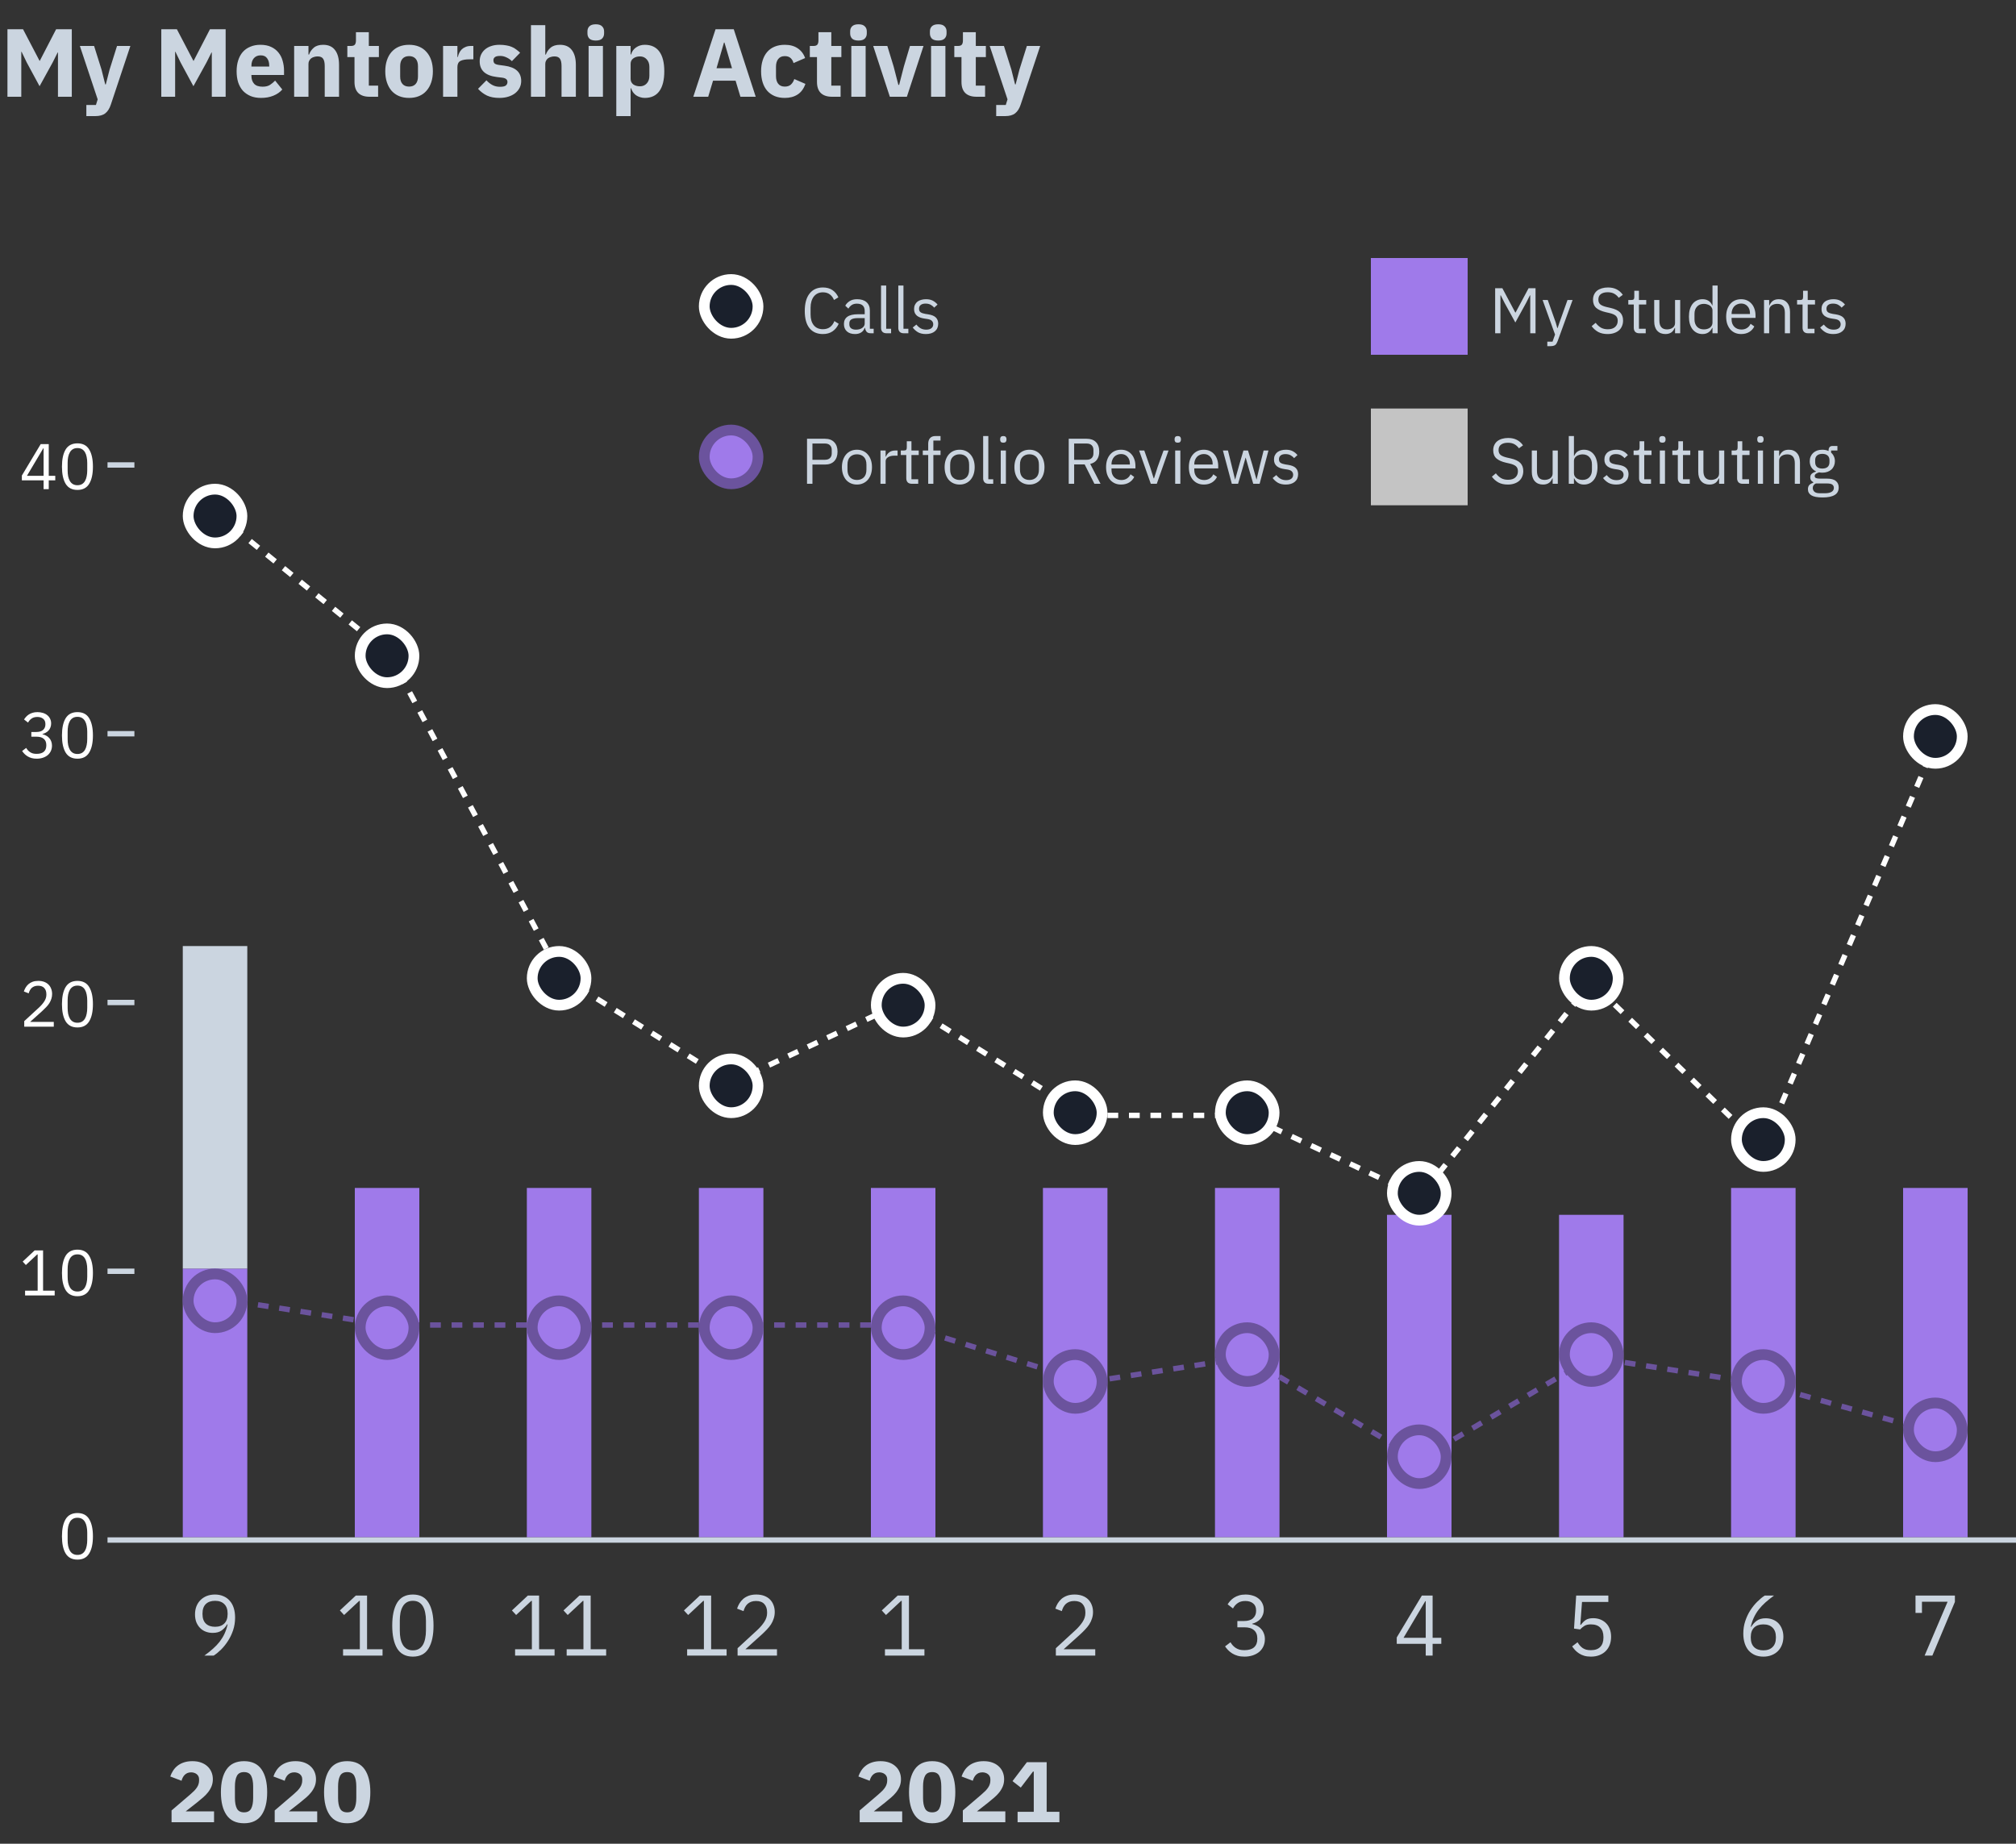 <svg width="375" height="343" viewBox="0 0 375 343" fill="none" xmlns="http://www.w3.org/2000/svg">
<rect x="0" y="0" width="375" height="343" fill="#333333" stroke="none"/>
<path d="M10.782 9.756H10.728L9.81 11.592L7.362 16.038L4.968 11.61L4.014 9.63H3.96V18H1.386V5.436H4.284L7.362 11.322H7.398L10.44 5.436H13.356V18H10.782V9.756ZM21.768 8.55H24.252L20.616 19.458C20.376 20.19 20.034 20.73 19.59 21.078C19.158 21.426 18.534 21.6 17.718 21.6H16.062V19.53H17.844L18.168 18.486L14.856 8.55H17.502L18.888 12.96L19.572 15.696H19.68L20.382 12.96L21.768 8.55ZM39.399 9.756H39.345L38.427 11.592L35.979 16.038L33.585 11.61L32.631 9.63H32.577V18H30.003V5.436H32.901L35.979 11.322H36.015L39.057 5.436H41.973V18H39.399V9.756ZM48.549 18.216C47.829 18.216 47.187 18.102 46.623 17.874C46.059 17.634 45.579 17.304 45.183 16.884C44.799 16.452 44.505 15.93 44.301 15.318C44.109 14.706 44.013 14.022 44.013 13.266C44.013 12.522 44.109 11.85 44.301 11.25C44.493 10.638 44.775 10.116 45.147 9.684C45.531 9.252 45.999 8.922 46.551 8.694C47.103 8.454 47.733 8.334 48.441 8.334C49.221 8.334 49.887 8.466 50.439 8.73C51.003 8.994 51.459 9.348 51.807 9.792C52.167 10.236 52.425 10.752 52.581 11.34C52.749 11.916 52.833 12.522 52.833 13.158V13.95H46.767V14.094C46.767 14.718 46.935 15.216 47.271 15.588C47.607 15.948 48.135 16.128 48.855 16.128C49.407 16.128 49.857 16.02 50.205 15.804C50.553 15.576 50.877 15.306 51.177 14.994L52.509 16.65C52.089 17.142 51.537 17.526 50.853 17.802C50.181 18.078 49.413 18.216 48.549 18.216ZM48.495 10.296C47.955 10.296 47.529 10.476 47.217 10.836C46.917 11.184 46.767 11.652 46.767 12.24V12.384H50.079V12.222C50.079 11.646 49.947 11.184 49.683 10.836C49.431 10.476 49.035 10.296 48.495 10.296ZM54.715 18V8.55H57.379V10.152H57.487C57.655 9.66 57.949 9.234 58.369 8.874C58.789 8.514 59.371 8.334 60.115 8.334C61.087 8.334 61.819 8.658 62.311 9.306C62.815 9.954 63.067 10.878 63.067 12.078V18H60.403V12.294C60.403 11.682 60.307 11.232 60.115 10.944C59.923 10.644 59.581 10.494 59.089 10.494C58.873 10.494 58.663 10.524 58.459 10.584C58.255 10.632 58.069 10.716 57.901 10.836C57.745 10.956 57.619 11.106 57.523 11.286C57.427 11.454 57.379 11.652 57.379 11.88V18H54.715ZM68.749 18C67.825 18 67.123 17.766 66.643 17.298C66.175 16.83 65.941 16.146 65.941 15.246V10.62H64.609V8.55H65.275C65.635 8.55 65.881 8.466 66.013 8.298C66.145 8.118 66.211 7.866 66.211 7.542V5.994H68.605V8.55H70.477V10.62H68.605V15.93H70.333V18H68.749ZM76.092 18.216C75.396 18.216 74.772 18.102 74.22 17.874C73.68 17.646 73.218 17.316 72.834 16.884C72.462 16.452 72.174 15.93 71.97 15.318C71.766 14.706 71.664 14.022 71.664 13.266C71.664 12.51 71.766 11.826 71.97 11.214C72.174 10.602 72.462 10.086 72.834 9.666C73.218 9.234 73.68 8.904 74.22 8.676C74.772 8.448 75.396 8.334 76.092 8.334C76.788 8.334 77.406 8.448 77.946 8.676C78.498 8.904 78.96 9.234 79.332 9.666C79.716 10.086 80.01 10.602 80.214 11.214C80.418 11.826 80.52 12.51 80.52 13.266C80.52 14.022 80.418 14.706 80.214 15.318C80.01 15.93 79.716 16.452 79.332 16.884C78.96 17.316 78.498 17.646 77.946 17.874C77.406 18.102 76.788 18.216 76.092 18.216ZM76.092 16.11C76.62 16.11 77.028 15.948 77.316 15.624C77.604 15.3 77.748 14.838 77.748 14.238V12.312C77.748 11.712 77.604 11.25 77.316 10.926C77.028 10.602 76.62 10.44 76.092 10.44C75.564 10.44 75.156 10.602 74.868 10.926C74.58 11.25 74.436 11.712 74.436 12.312V14.238C74.436 14.838 74.58 15.3 74.868 15.624C75.156 15.948 75.564 16.11 76.092 16.11ZM82.418 18V8.55H85.082V10.602H85.172C85.22 10.338 85.304 10.086 85.424 9.846C85.544 9.594 85.7 9.372 85.892 9.18C86.096 8.988 86.336 8.838 86.612 8.73C86.888 8.61 87.212 8.55 87.584 8.55H88.052V11.034H87.386C86.606 11.034 86.024 11.136 85.64 11.34C85.268 11.544 85.082 11.922 85.082 12.474V18H82.418ZM92.899 18.216C91.987 18.216 91.219 18.072 90.595 17.784C89.971 17.484 89.413 17.064 88.921 16.524L90.487 14.94C90.823 15.312 91.195 15.606 91.603 15.822C92.011 16.038 92.473 16.146 92.989 16.146C93.517 16.146 93.883 16.068 94.087 15.912C94.291 15.744 94.393 15.522 94.393 15.246C94.393 14.802 94.075 14.538 93.439 14.454L92.413 14.328C90.289 14.064 89.227 13.092 89.227 11.412C89.227 10.956 89.311 10.542 89.479 10.17C89.659 9.786 89.905 9.462 90.217 9.198C90.541 8.922 90.925 8.712 91.369 8.568C91.825 8.412 92.335 8.334 92.899 8.334C93.391 8.334 93.823 8.37 94.195 8.442C94.579 8.502 94.915 8.598 95.203 8.73C95.503 8.85 95.773 9.006 96.013 9.198C96.265 9.378 96.511 9.582 96.751 9.81L95.221 11.376C94.921 11.076 94.579 10.842 94.195 10.674C93.823 10.494 93.439 10.404 93.043 10.404C92.587 10.404 92.263 10.476 92.071 10.62C91.879 10.764 91.783 10.956 91.783 11.196C91.783 11.448 91.849 11.646 91.981 11.79C92.125 11.922 92.389 12.018 92.773 12.078L93.835 12.222C95.911 12.498 96.949 13.446 96.949 15.066C96.949 15.522 96.853 15.942 96.661 16.326C96.469 16.71 96.193 17.046 95.833 17.334C95.485 17.61 95.059 17.826 94.555 17.982C94.063 18.138 93.511 18.216 92.899 18.216ZM98.765 4.68H101.429V10.152H101.537C101.705 9.66 101.999 9.234 102.419 8.874C102.839 8.514 103.421 8.334 104.165 8.334C105.137 8.334 105.869 8.658 106.361 9.306C106.865 9.954 107.117 10.878 107.117 12.078V18H104.453V12.294C104.453 11.682 104.357 11.232 104.165 10.944C103.973 10.644 103.631 10.494 103.139 10.494C102.923 10.494 102.713 10.524 102.509 10.584C102.305 10.632 102.119 10.716 101.951 10.836C101.795 10.956 101.669 11.106 101.573 11.286C101.477 11.454 101.429 11.652 101.429 11.88V18H98.765V4.68ZM110.82 7.542C110.28 7.542 109.884 7.422 109.632 7.182C109.392 6.93 109.272 6.612 109.272 6.228V5.832C109.272 5.448 109.392 5.136 109.632 4.896C109.884 4.644 110.28 4.518 110.82 4.518C111.36 4.518 111.75 4.644 111.99 4.896C112.242 5.136 112.368 5.448 112.368 5.832V6.228C112.368 6.612 112.242 6.93 111.99 7.182C111.75 7.422 111.36 7.542 110.82 7.542ZM109.488 8.55H112.152V18H109.488V8.55ZM114.638 8.55H117.302V10.134H117.392C117.524 9.606 117.824 9.174 118.292 8.838C118.772 8.502 119.318 8.334 119.93 8.334C121.13 8.334 122.036 8.754 122.648 9.594C123.26 10.434 123.566 11.658 123.566 13.266C123.566 14.874 123.26 16.104 122.648 16.956C122.036 17.796 121.13 18.216 119.93 18.216C119.618 18.216 119.324 18.168 119.048 18.072C118.772 17.988 118.52 17.868 118.292 17.712C118.076 17.544 117.89 17.352 117.734 17.136C117.578 16.908 117.464 16.668 117.392 16.416H117.302V21.6H114.638V8.55ZM119.048 16.056C119.552 16.056 119.966 15.882 120.29 15.534C120.626 15.174 120.794 14.694 120.794 14.094V12.456C120.794 11.856 120.626 11.382 120.29 11.034C119.966 10.674 119.552 10.494 119.048 10.494C118.544 10.494 118.124 10.62 117.788 10.872C117.464 11.112 117.302 11.448 117.302 11.88V14.67C117.302 15.102 117.464 15.444 117.788 15.696C118.124 15.936 118.544 16.056 119.048 16.056ZM137.728 18L136.828 15.012H132.634L131.734 18H128.962L133.102 5.436H136.486L140.572 18H137.728ZM134.758 7.92H134.668L133.282 12.69H136.162L134.758 7.92ZM145.982 18.216C145.274 18.216 144.644 18.102 144.092 17.874C143.54 17.634 143.078 17.304 142.706 16.884C142.334 16.452 142.052 15.93 141.86 15.318C141.668 14.706 141.572 14.022 141.572 13.266C141.572 12.51 141.668 11.832 141.86 11.232C142.052 10.62 142.334 10.098 142.706 9.666C143.078 9.234 143.54 8.904 144.092 8.676C144.644 8.448 145.274 8.334 145.982 8.334C146.942 8.334 147.74 8.55 148.376 8.982C149.024 9.414 149.486 10.02 149.762 10.8L147.602 11.736C147.518 11.376 147.344 11.07 147.08 10.818C146.816 10.566 146.45 10.44 145.982 10.44C145.442 10.44 145.034 10.62 144.758 10.98C144.482 11.328 144.344 11.802 144.344 12.402V14.166C144.344 14.766 144.482 15.24 144.758 15.588C145.034 15.936 145.442 16.11 145.982 16.11C146.462 16.11 146.84 15.984 147.116 15.732C147.404 15.468 147.614 15.126 147.746 14.706L149.816 15.606C149.504 16.506 149.018 17.166 148.358 17.586C147.71 18.006 146.918 18.216 145.982 18.216ZM154.777 18C153.853 18 153.151 17.766 152.671 17.298C152.203 16.83 151.969 16.146 151.969 15.246V10.62H150.637V8.55H151.303C151.663 8.55 151.909 8.466 152.041 8.298C152.173 8.118 152.239 7.866 152.239 7.542V5.994H154.633V8.55H156.505V10.62H154.633V15.93H156.361V18H154.777ZM159.687 7.542C159.147 7.542 158.751 7.422 158.499 7.182C158.259 6.93 158.139 6.612 158.139 6.228V5.832C158.139 5.448 158.259 5.136 158.499 4.896C158.751 4.644 159.147 4.518 159.687 4.518C160.227 4.518 160.617 4.644 160.857 4.896C161.109 5.136 161.235 5.448 161.235 5.832V6.228C161.235 6.612 161.109 6.93 160.857 7.182C160.617 7.422 160.227 7.542 159.687 7.542ZM158.355 8.55H161.019V18H158.355V8.55ZM165.522 18L162.426 8.55H165.054L166.224 12.366L167.106 15.786H167.25L168.132 12.366L169.266 8.55H171.786L168.69 18H165.522ZM174.523 7.542C173.983 7.542 173.587 7.422 173.335 7.182C173.095 6.93 172.975 6.612 172.975 6.228V5.832C172.975 5.448 173.095 5.136 173.335 4.896C173.587 4.644 173.983 4.518 174.523 4.518C175.063 4.518 175.453 4.644 175.693 4.896C175.945 5.136 176.071 5.448 176.071 5.832V6.228C176.071 6.612 175.945 6.93 175.693 7.182C175.453 7.422 175.063 7.542 174.523 7.542ZM173.191 8.55H175.855V18H173.191V8.55ZM181.654 18C180.73 18 180.028 17.766 179.548 17.298C179.08 16.83 178.846 16.146 178.846 15.246V10.62H177.514V8.55H178.18C178.54 8.55 178.786 8.466 178.918 8.298C179.05 8.118 179.116 7.866 179.116 7.542V5.994H181.51V8.55H183.382V10.62H181.51V15.93H183.238V18H181.654ZM191.01 8.55H193.494L189.858 19.458C189.618 20.19 189.276 20.73 188.832 21.078C188.4 21.426 187.776 21.6 186.96 21.6H185.304V19.53H187.086L187.41 18.486L184.098 8.55H186.744L188.13 12.96L188.814 15.696H188.922L189.624 12.96L191.01 8.55Z" fill="#CBD5E0"/>
<rect x="34" y="236" width="12" height="50" fill="#9F7AEA"/>
<rect x="34" y="176" width="12" height="60" fill="#CBD5E0"/>
<path d="M43.731 300.928C43.731 301.76 43.608 302.544 43.363 303.28C43.118 304.005 42.798 304.672 42.403 305.28C42.019 305.877 41.593 306.411 41.123 306.88C40.654 307.339 40.195 307.712 39.747 308H38.019C38.617 307.563 39.15 307.136 39.619 306.72C40.089 306.304 40.499 305.872 40.851 305.424C41.203 304.965 41.502 304.48 41.747 303.968C41.992 303.445 42.19 302.859 42.339 302.208L42.259 302.176C41.992 302.635 41.646 303.019 41.219 303.328C40.803 303.627 40.254 303.776 39.571 303.776C39.091 303.776 38.648 303.696 38.243 303.536C37.838 303.376 37.491 303.147 37.203 302.848C36.915 302.549 36.686 302.192 36.515 301.776C36.355 301.349 36.275 300.869 36.275 300.336C36.275 299.792 36.361 299.296 36.531 298.848C36.712 298.389 36.963 298 37.283 297.68C37.614 297.349 38.003 297.093 38.451 296.912C38.91 296.731 39.422 296.64 39.987 296.64C40.563 296.64 41.081 296.741 41.539 296.944C42.008 297.136 42.403 297.419 42.723 297.792C43.054 298.155 43.304 298.603 43.475 299.136C43.646 299.669 43.731 300.267 43.731 300.928ZM40.003 302.64C40.739 302.64 41.31 302.437 41.715 302.032C42.131 301.627 42.339 301.045 42.339 300.288V300.16C42.339 299.403 42.131 298.821 41.715 298.416C41.31 298.011 40.739 297.808 40.003 297.808C39.267 297.808 38.691 298.011 38.275 298.416C37.87 298.821 37.667 299.403 37.667 300.16V300.288C37.667 301.045 37.87 301.627 38.275 302.032C38.691 302.437 39.267 302.64 40.003 302.64Z" fill="#CBD5E0"/>
<rect x="66" y="221" width="12" height="65" fill="#9F7AEA"/>
<path d="M63.814 308V306.816H66.934V297.824H66.822L64.006 300.448L63.222 299.6L66.182 296.832H68.278V306.816H71.158V308H63.814ZM76.8 308.192C75.467 308.192 74.491 307.685 73.872 306.672C73.264 305.659 72.96 304.24 72.96 302.416C72.96 300.592 73.264 299.173 73.872 298.16C74.491 297.147 75.467 296.64 76.8 296.64C78.133 296.64 79.104 297.147 79.712 298.16C80.331 299.173 80.64 300.592 80.64 302.416C80.64 304.24 80.331 305.659 79.712 306.672C79.104 307.685 78.133 308.192 76.8 308.192ZM76.8 307.024C77.237 307.024 77.611 306.933 77.92 306.752C78.229 306.571 78.48 306.315 78.672 305.984C78.864 305.653 79.003 305.264 79.088 304.816C79.184 304.368 79.232 303.872 79.232 303.328V301.504C79.232 300.96 79.184 300.464 79.088 300.016C79.003 299.568 78.864 299.179 78.672 298.848C78.48 298.517 78.229 298.261 77.92 298.08C77.611 297.899 77.237 297.808 76.8 297.808C76.363 297.808 75.989 297.899 75.68 298.08C75.371 298.261 75.12 298.517 74.928 298.848C74.736 299.179 74.592 299.568 74.496 300.016C74.411 300.464 74.368 300.96 74.368 301.504V303.328C74.368 303.872 74.411 304.368 74.496 304.816C74.592 305.264 74.736 305.653 74.928 305.984C75.12 306.315 75.371 306.571 75.68 306.752C75.989 306.933 76.363 307.024 76.8 307.024Z" fill="#CBD5E0"/>
<rect x="98" y="221" width="12" height="65" fill="#9F7AEA"/>
<path d="M95.814 308V306.816H98.934V297.824H98.822L96.006 300.448L95.222 299.6L98.182 296.832H100.278V306.816H103.158V308H95.814ZM105.408 308V306.816H108.528V297.824H108.416L105.6 300.448L104.816 299.6L107.776 296.832H109.872V306.816H112.752V308H105.408Z" fill="#CBD5E0"/>
<rect x="130" y="221" width="12" height="65" fill="#9F7AEA"/>
<path d="M127.814 308V306.816H130.934V297.824H130.822L128.006 300.448L127.222 299.6L130.182 296.832H132.278V306.816H135.158V308H127.814ZM144.528 308H137.2V306.624L140.848 303.264C141.371 302.784 141.808 302.277 142.16 301.744C142.512 301.2 142.688 300.656 142.688 300.112V299.92C142.688 299.301 142.517 298.8 142.176 298.416C141.835 298.032 141.317 297.84 140.624 297.84C140.283 297.84 139.984 297.888 139.728 297.984C139.472 298.08 139.248 298.213 139.056 298.384C138.875 298.555 138.72 298.757 138.592 298.992C138.475 299.216 138.379 299.461 138.304 299.728L137.104 299.264C137.211 298.933 137.355 298.613 137.536 298.304C137.728 297.984 137.963 297.701 138.24 297.456C138.528 297.211 138.869 297.013 139.264 296.864C139.669 296.715 140.144 296.64 140.688 296.64C141.232 296.64 141.717 296.72 142.144 296.88C142.571 297.04 142.928 297.264 143.216 297.552C143.504 297.84 143.723 298.181 143.872 298.576C144.032 298.971 144.112 299.408 144.112 299.888C144.112 300.325 144.048 300.731 143.92 301.104C143.803 301.477 143.637 301.835 143.424 302.176C143.211 302.507 142.949 302.832 142.64 303.152C142.341 303.472 142.016 303.792 141.664 304.112L138.656 306.816H144.528V308Z" fill="#CBD5E0"/>
<rect x="162" y="221" width="12" height="65" fill="#9F7AEA"/>
<path d="M164.611 308V306.816H167.731V297.824H167.619L164.803 300.448L164.019 299.6L166.979 296.832H169.075V306.816H171.955V308H164.611Z" fill="#CBD5E0"/>
<rect x="194" y="221" width="12" height="65" fill="#9F7AEA"/>
<path d="M203.731 308H196.403V306.624L200.051 303.264C200.574 302.784 201.011 302.277 201.363 301.744C201.715 301.2 201.891 300.656 201.891 300.112V299.92C201.891 299.301 201.72 298.8 201.379 298.416C201.038 298.032 200.52 297.84 199.827 297.84C199.486 297.84 199.187 297.888 198.931 297.984C198.675 298.08 198.451 298.213 198.259 298.384C198.078 298.555 197.923 298.757 197.795 298.992C197.678 299.216 197.582 299.461 197.507 299.728L196.307 299.264C196.414 298.933 196.558 298.613 196.739 298.304C196.931 297.984 197.166 297.701 197.443 297.456C197.731 297.211 198.072 297.013 198.467 296.864C198.872 296.715 199.347 296.64 199.891 296.64C200.435 296.64 200.92 296.72 201.347 296.88C201.774 297.04 202.131 297.264 202.419 297.552C202.707 297.84 202.926 298.181 203.075 298.576C203.235 298.971 203.315 299.408 203.315 299.888C203.315 300.325 203.251 300.731 203.123 301.104C203.006 301.477 202.84 301.835 202.627 302.176C202.414 302.507 202.152 302.832 201.843 303.152C201.544 303.472 201.219 303.792 200.867 304.112L197.859 306.816H203.731V308Z" fill="#CBD5E0"/>
<rect x="226" y="221" width="12" height="65" fill="#9F7AEA"/>
<path d="M231.379 301.568C232.136 301.568 232.702 301.397 233.075 301.056C233.459 300.704 233.651 300.256 233.651 299.712V299.6C233.651 299.013 233.464 298.576 233.091 298.288C232.728 297.989 232.248 297.84 231.651 297.84C231.075 297.84 230.606 297.968 230.243 298.224C229.88 298.469 229.582 298.805 229.347 299.232L228.355 298.464C228.494 298.24 228.659 298.021 228.851 297.808C229.054 297.584 229.288 297.387 229.555 297.216C229.822 297.045 230.131 296.907 230.483 296.8C230.835 296.693 231.235 296.64 231.683 296.64C232.152 296.64 232.595 296.704 233.011 296.832C233.427 296.949 233.784 297.131 234.083 297.376C234.392 297.611 234.632 297.904 234.803 298.256C234.984 298.608 235.075 299.008 235.075 299.456C235.075 299.819 235.016 300.144 234.899 300.432C234.792 300.72 234.643 300.971 234.451 301.184C234.259 301.397 234.03 301.579 233.763 301.728C233.507 301.877 233.23 301.989 232.931 302.064V302.128C233.23 302.192 233.518 302.299 233.795 302.448C234.083 302.587 234.334 302.773 234.547 303.008C234.771 303.232 234.947 303.509 235.075 303.84C235.214 304.16 235.283 304.528 235.283 304.944C235.283 305.424 235.192 305.867 235.011 306.272C234.83 306.667 234.574 307.008 234.243 307.296C233.912 307.573 233.512 307.792 233.043 307.952C232.574 308.112 232.056 308.192 231.491 308.192C231.011 308.192 230.584 308.139 230.211 308.032C229.838 307.925 229.507 307.781 229.219 307.6C228.931 307.419 228.675 307.216 228.451 306.992C228.238 306.768 228.046 306.533 227.875 306.288L228.883 305.52C229.022 305.744 229.171 305.947 229.331 306.128C229.502 306.309 229.688 306.464 229.891 306.592C230.094 306.72 230.323 306.821 230.579 306.896C230.835 306.96 231.134 306.992 231.475 306.992C232.264 306.992 232.862 306.816 233.267 306.464C233.672 306.101 233.875 305.589 233.875 304.928V304.8C233.875 304.139 233.672 303.632 233.267 303.28C232.862 302.917 232.264 302.736 231.475 302.736H230.163V301.568H231.379Z" fill="#CBD5E0"/>
<rect x="258" y="226" width="12" height="60" fill="#9F7AEA"/>
<path d="M265.203 308V305.808H259.811V304.624L264.483 296.832H266.483V304.688H268.099V305.808H266.483V308H265.203ZM261.075 304.688H265.203V297.872H265.123L261.075 304.688Z" fill="#CBD5E0"/>
<rect x="290" y="226" width="12" height="60" fill="#9F7AEA"/>
<path d="M299.171 298.016H294.275L293.955 302.272H294.067C294.334 301.899 294.632 301.6 294.963 301.376C295.304 301.152 295.768 301.04 296.355 301.04C296.835 301.04 297.278 301.12 297.683 301.28C298.088 301.44 298.44 301.669 298.739 301.968C299.038 302.256 299.267 302.613 299.427 303.04C299.598 303.467 299.683 303.952 299.683 304.496C299.683 305.04 299.598 305.541 299.427 306C299.256 306.448 299.006 306.837 298.675 307.168C298.355 307.488 297.96 307.739 297.491 307.92C297.032 308.101 296.51 308.192 295.923 308.192C295.454 308.192 295.038 308.139 294.675 308.032C294.323 307.925 294.008 307.781 293.731 307.6C293.454 307.419 293.208 307.216 292.995 306.992C292.792 306.768 292.606 306.533 292.435 306.288L293.443 305.52C293.582 305.744 293.726 305.947 293.875 306.128C294.035 306.309 294.206 306.464 294.387 306.592C294.579 306.72 294.798 306.821 295.043 306.896C295.288 306.96 295.582 306.992 295.923 306.992C296.691 306.992 297.272 306.789 297.667 306.384C298.062 305.979 298.259 305.408 298.259 304.672V304.512C298.259 303.776 298.062 303.205 297.667 302.8C297.272 302.395 296.691 302.192 295.923 302.192C295.411 302.192 295.006 302.288 294.707 302.48C294.419 302.661 294.158 302.88 293.923 303.136L292.787 302.976L293.187 296.832H299.171V298.016Z" fill="#CBD5E0"/>
<rect x="322" y="221" width="12" height="65" fill="#9F7AEA"/>
<path d="M328.019 308.192C327.443 308.192 326.92 308.096 326.451 307.904C325.992 307.701 325.598 307.419 325.267 307.056C324.947 306.683 324.702 306.229 324.531 305.696C324.36 305.163 324.275 304.565 324.275 303.904C324.275 303.072 324.398 302.293 324.643 301.568C324.888 300.832 325.203 300.165 325.587 299.568C325.982 298.96 326.414 298.427 326.883 297.968C327.352 297.499 327.811 297.12 328.259 296.832H329.987C329.39 297.269 328.856 297.696 328.387 298.112C327.918 298.528 327.507 298.965 327.155 299.424C326.803 299.872 326.504 300.357 326.259 300.88C326.014 301.392 325.816 301.973 325.667 302.624L325.747 302.656C326.014 302.197 326.355 301.819 326.771 301.52C327.198 301.211 327.752 301.056 328.435 301.056C328.915 301.056 329.358 301.136 329.763 301.296C330.168 301.456 330.515 301.685 330.803 301.984C331.091 302.283 331.315 302.645 331.475 303.072C331.646 303.499 331.731 303.973 331.731 304.496C331.731 305.04 331.64 305.541 331.459 306C331.288 306.448 331.038 306.837 330.707 307.168C330.387 307.488 329.998 307.739 329.539 307.92C329.08 308.101 328.574 308.192 328.019 308.192ZM328.003 307.024C328.739 307.024 329.31 306.821 329.715 306.416C330.131 306.011 330.339 305.429 330.339 304.672V304.544C330.339 303.787 330.131 303.205 329.715 302.8C329.31 302.395 328.739 302.192 328.003 302.192C327.267 302.192 326.691 302.395 326.275 302.8C325.87 303.205 325.667 303.787 325.667 304.544V304.672C325.667 305.429 325.87 306.011 326.275 306.416C326.691 306.821 327.267 307.024 328.003 307.024Z" fill="#CBD5E0"/>
<rect x="354" y="221" width="12" height="65" fill="#9F7AEA"/>
<path d="M358.003 308L362.275 297.984H357.507V300.064H356.307V296.832H363.635V298.016L359.443 308H358.003Z" fill="#CBD5E0"/>
<line x1="20" y1="286.5" x2="375" y2="286.5" stroke="#CBD5E0"/>
<line x1="20" y1="236.5" x2="25" y2="236.5" stroke="#CBD5E0"/>
<line x1="20" y1="186.5" x2="25" y2="186.5" stroke="#CBD5E0"/>
<line x1="20" y1="136.5" x2="25" y2="136.5" stroke="#CBD5E0"/>
<line x1="20" y1="86.5" x2="25" y2="86.5" stroke="#CBD5E0"/>
<path d="M14.405 290.144C13.405 290.144 12.673 289.764 12.209 289.004C11.753 288.244 11.525 287.18 11.525 285.812C11.525 284.444 11.753 283.38 12.209 282.62C12.673 281.86 13.405 281.48 14.405 281.48C15.405 281.48 16.133 281.86 16.589 282.62C17.053 283.38 17.285 284.444 17.285 285.812C17.285 287.18 17.053 288.244 16.589 289.004C16.133 289.764 15.405 290.144 14.405 290.144ZM14.405 289.268C14.733 289.268 15.013 289.2 15.245 289.064C15.477 288.928 15.665 288.736 15.809 288.488C15.953 288.24 16.057 287.948 16.121 287.612C16.193 287.276 16.229 286.904 16.229 286.496V285.128C16.229 284.72 16.193 284.348 16.121 284.012C16.057 283.676 15.953 283.384 15.809 283.136C15.665 282.888 15.477 282.696 15.245 282.56C15.013 282.424 14.733 282.356 14.405 282.356C14.077 282.356 13.797 282.424 13.565 282.56C13.333 282.696 13.145 282.888 13.001 283.136C12.857 283.384 12.749 283.676 12.677 284.012C12.613 284.348 12.581 284.72 12.581 285.128V286.496C12.581 286.904 12.613 287.276 12.677 287.612C12.749 287.948 12.857 288.24 13.001 288.488C13.145 288.736 13.333 288.928 13.565 289.064C13.797 289.2 14.077 289.268 14.405 289.268Z" fill="white"/>
<path d="M4.665 241V240.112H7.005V233.368H6.921L4.809 235.336L4.221 234.7L6.441 232.624H8.013V240.112H10.173V241H4.665ZM14.405 241.144C13.405 241.144 12.673 240.764 12.209 240.004C11.753 239.244 11.525 238.18 11.525 236.812C11.525 235.444 11.753 234.38 12.209 233.62C12.673 232.86 13.405 232.48 14.405 232.48C15.405 232.48 16.133 232.86 16.589 233.62C17.053 234.38 17.285 235.444 17.285 236.812C17.285 238.18 17.053 239.244 16.589 240.004C16.133 240.764 15.405 241.144 14.405 241.144ZM14.405 240.268C14.733 240.268 15.013 240.2 15.245 240.064C15.477 239.928 15.665 239.736 15.809 239.488C15.953 239.24 16.057 238.948 16.121 238.612C16.193 238.276 16.229 237.904 16.229 237.496V236.128C16.229 235.72 16.193 235.348 16.121 235.012C16.057 234.676 15.953 234.384 15.809 234.136C15.665 233.888 15.477 233.696 15.245 233.56C15.013 233.424 14.733 233.356 14.405 233.356C14.077 233.356 13.797 233.424 13.565 233.56C13.333 233.696 13.145 233.888 13.001 234.136C12.857 234.384 12.749 234.676 12.677 235.012C12.613 235.348 12.581 235.72 12.581 236.128V237.496C12.581 237.904 12.613 238.276 12.677 238.612C12.749 238.948 12.857 239.24 13.001 239.488C13.145 239.736 13.333 239.928 13.565 240.064C13.797 240.2 14.077 240.268 14.405 240.268Z" fill="white"/>
<path d="M8.109 91V89.356H4.065V88.468L7.569 82.624H9.069V88.516H10.281V89.356H9.069V91H8.109ZM5.013 88.516H8.109V83.404H8.049L5.013 88.516ZM14.405 91.144C13.405 91.144 12.673 90.764 12.209 90.004C11.753 89.244 11.525 88.18 11.525 86.812C11.525 85.444 11.753 84.38 12.209 83.62C12.673 82.86 13.405 82.48 14.405 82.48C15.405 82.48 16.133 82.86 16.589 83.62C17.053 84.38 17.285 85.444 17.285 86.812C17.285 88.18 17.053 89.244 16.589 90.004C16.133 90.764 15.405 91.144 14.405 91.144ZM14.405 90.268C14.733 90.268 15.013 90.2 15.245 90.064C15.477 89.928 15.665 89.736 15.809 89.488C15.953 89.24 16.057 88.948 16.121 88.612C16.193 88.276 16.229 87.904 16.229 87.496V86.128C16.229 85.72 16.193 85.348 16.121 85.012C16.057 84.676 15.953 84.384 15.809 84.136C15.665 83.888 15.477 83.696 15.245 83.56C15.013 83.424 14.733 83.356 14.405 83.356C14.077 83.356 13.797 83.424 13.565 83.56C13.333 83.696 13.145 83.888 13.001 84.136C12.857 84.384 12.749 84.676 12.677 85.012C12.613 85.348 12.581 85.72 12.581 86.128V87.496C12.581 87.904 12.613 88.276 12.677 88.612C12.749 88.948 12.857 89.24 13.001 89.488C13.145 89.736 13.333 89.928 13.565 90.064C13.797 90.2 14.077 90.268 14.405 90.268Z" fill="white"/>
<path d="M10.005 191H4.509V189.968L7.245 187.448C7.637 187.088 7.965 186.708 8.229 186.308C8.493 185.9 8.625 185.492 8.625 185.084V184.94C8.625 184.476 8.497 184.1 8.241 183.812C7.985 183.524 7.597 183.38 7.077 183.38C6.821 183.38 6.597 183.416 6.405 183.488C6.213 183.56 6.045 183.66 5.901 183.788C5.765 183.916 5.649 184.068 5.553 184.244C5.465 184.412 5.393 184.596 5.337 184.796L4.437 184.448C4.517 184.2 4.625 183.96 4.761 183.728C4.905 183.488 5.081 183.276 5.289 183.092C5.505 182.908 5.761 182.76 6.057 182.648C6.361 182.536 6.717 182.48 7.125 182.48C7.533 182.48 7.897 182.54 8.217 182.66C8.537 182.78 8.805 182.948 9.021 183.164C9.237 183.38 9.401 183.636 9.513 183.932C9.633 184.228 9.693 184.556 9.693 184.916C9.693 185.244 9.645 185.548 9.549 185.828C9.461 186.108 9.337 186.376 9.177 186.632C9.017 186.88 8.821 187.124 8.589 187.364C8.365 187.604 8.121 187.844 7.857 188.084L5.601 190.112H10.005V191ZM14.405 191.144C13.405 191.144 12.673 190.764 12.209 190.004C11.753 189.244 11.525 188.18 11.525 186.812C11.525 185.444 11.753 184.38 12.209 183.62C12.673 182.86 13.405 182.48 14.405 182.48C15.405 182.48 16.133 182.86 16.589 183.62C17.053 184.38 17.285 185.444 17.285 186.812C17.285 188.18 17.053 189.244 16.589 190.004C16.133 190.764 15.405 191.144 14.405 191.144ZM14.405 190.268C14.733 190.268 15.013 190.2 15.245 190.064C15.477 189.928 15.665 189.736 15.809 189.488C15.953 189.24 16.057 188.948 16.121 188.612C16.193 188.276 16.229 187.904 16.229 187.496V186.128C16.229 185.72 16.193 185.348 16.121 185.012C16.057 184.676 15.953 184.384 15.809 184.136C15.665 183.888 15.477 183.696 15.245 183.56C15.013 183.424 14.733 183.356 14.405 183.356C14.077 183.356 13.797 183.424 13.565 183.56C13.333 183.696 13.145 183.888 13.001 184.136C12.857 184.384 12.749 184.676 12.677 185.012C12.613 185.348 12.581 185.72 12.581 186.128V187.496C12.581 187.904 12.613 188.276 12.677 188.612C12.749 188.948 12.857 189.24 13.001 189.488C13.145 189.736 13.333 189.928 13.565 190.064C13.797 190.2 14.077 190.268 14.405 190.268Z" fill="white"/>
<path d="M6.741 136.176C7.309 136.176 7.733 136.048 8.013 135.792C8.301 135.528 8.445 135.192 8.445 134.784V134.7C8.445 134.26 8.305 133.932 8.025 133.716C7.753 133.492 7.393 133.38 6.945 133.38C6.513 133.38 6.161 133.476 5.889 133.668C5.617 133.852 5.393 134.104 5.217 134.424L4.473 133.848C4.577 133.68 4.701 133.516 4.845 133.356C4.997 133.188 5.173 133.04 5.373 132.912C5.573 132.784 5.805 132.68 6.069 132.6C6.333 132.52 6.633 132.48 6.969 132.48C7.321 132.48 7.653 132.528 7.965 132.624C8.277 132.712 8.545 132.848 8.769 133.032C9.001 133.208 9.181 133.428 9.309 133.692C9.445 133.956 9.513 134.256 9.513 134.592C9.513 134.864 9.469 135.108 9.381 135.324C9.301 135.54 9.189 135.728 9.045 135.888C8.901 136.048 8.729 136.184 8.529 136.296C8.337 136.408 8.129 136.492 7.905 136.548V136.596C8.129 136.644 8.345 136.724 8.553 136.836C8.769 136.94 8.957 137.08 9.117 137.256C9.285 137.424 9.417 137.632 9.513 137.88C9.617 138.12 9.669 138.396 9.669 138.708C9.669 139.068 9.601 139.4 9.465 139.704C9.329 140 9.137 140.256 8.889 140.472C8.641 140.68 8.341 140.844 7.989 140.964C7.637 141.084 7.249 141.144 6.825 141.144C6.465 141.144 6.145 141.104 5.865 141.024C5.585 140.944 5.337 140.836 5.121 140.7C4.905 140.564 4.713 140.412 4.545 140.244C4.385 140.076 4.241 139.9 4.113 139.716L4.869 139.14C4.973 139.308 5.085 139.46 5.205 139.596C5.333 139.732 5.473 139.848 5.625 139.944C5.777 140.04 5.949 140.116 6.141 140.172C6.333 140.22 6.557 140.244 6.813 140.244C7.405 140.244 7.853 140.112 8.157 139.848C8.461 139.576 8.613 139.192 8.613 138.696V138.6C8.613 138.104 8.461 137.724 8.157 137.46C7.853 137.188 7.405 137.052 6.813 137.052H5.829V136.176H6.741ZM14.405 141.144C13.405 141.144 12.673 140.764 12.209 140.004C11.753 139.244 11.525 138.18 11.525 136.812C11.525 135.444 11.753 134.38 12.209 133.62C12.673 132.86 13.405 132.48 14.405 132.48C15.405 132.48 16.133 132.86 16.589 133.62C17.053 134.38 17.285 135.444 17.285 136.812C17.285 138.18 17.053 139.244 16.589 140.004C16.133 140.764 15.405 141.144 14.405 141.144ZM14.405 140.268C14.733 140.268 15.013 140.2 15.245 140.064C15.477 139.928 15.665 139.736 15.809 139.488C15.953 139.24 16.057 138.948 16.121 138.612C16.193 138.276 16.229 137.904 16.229 137.496V136.128C16.229 135.72 16.193 135.348 16.121 135.012C16.057 134.676 15.953 134.384 15.809 134.136C15.665 133.888 15.477 133.696 15.245 133.56C15.013 133.424 14.733 133.356 14.405 133.356C14.077 133.356 13.797 133.424 13.565 133.56C13.333 133.696 13.145 133.888 13.001 134.136C12.857 134.384 12.749 134.676 12.677 135.012C12.613 135.348 12.581 135.72 12.581 136.128V137.496C12.581 137.904 12.613 138.276 12.677 138.612C12.749 138.948 12.857 139.24 13.001 139.488C13.145 139.736 13.333 139.928 13.565 140.064C13.797 140.2 14.077 140.268 14.405 140.268Z" fill="white"/>
<path d="M39.816 339H31.912V336.808L35.352 333.864C35.661 333.597 35.923 333.357 36.136 333.144C36.349 332.92 36.52 332.707 36.648 332.504C36.787 332.291 36.883 332.083 36.936 331.88C37 331.677 37.032 331.459 37.032 331.224V331C37.032 330.787 36.989 330.6 36.904 330.44C36.819 330.28 36.707 330.147 36.568 330.04C36.429 329.933 36.269 329.853 36.088 329.8C35.917 329.747 35.741 329.72 35.56 329.72C35.293 329.72 35.059 329.763 34.856 329.848C34.664 329.933 34.493 330.051 34.344 330.2C34.205 330.339 34.088 330.504 33.992 330.696C33.896 330.877 33.821 331.075 33.768 331.288L31.672 330.488C31.8 330.104 31.976 329.741 32.2 329.4C32.424 329.048 32.701 328.744 33.032 328.488C33.373 328.221 33.773 328.013 34.232 327.864C34.691 327.715 35.208 327.64 35.784 327.64C36.392 327.64 36.931 327.725 37.4 327.896C37.869 328.067 38.264 328.301 38.584 328.6C38.915 328.899 39.165 329.256 39.336 329.672C39.507 330.077 39.592 330.52 39.592 331C39.592 331.48 39.512 331.917 39.352 332.312C39.192 332.707 38.973 333.08 38.696 333.432C38.429 333.773 38.115 334.099 37.752 334.408C37.389 334.717 37.011 335.032 36.616 335.352L34.536 336.984H39.816V339ZM45.394 339.192C43.932 339.192 42.85 338.685 42.146 337.672C41.442 336.659 41.09 335.24 41.09 333.416C41.09 331.592 41.442 330.173 42.146 329.16C42.85 328.147 43.932 327.64 45.394 327.64C46.855 327.64 47.938 328.147 48.642 329.16C49.346 330.173 49.698 331.592 49.698 333.416C49.698 335.24 49.346 336.659 48.642 337.672C47.938 338.685 46.855 339.192 45.394 339.192ZM45.394 337.16C46.034 337.16 46.476 336.925 46.722 336.456C46.967 335.987 47.09 335.325 47.09 334.472V332.36C47.09 331.507 46.967 330.845 46.722 330.376C46.476 329.907 46.034 329.672 45.394 329.672C44.754 329.672 44.311 329.907 44.066 330.376C43.82 330.845 43.698 331.507 43.698 332.36V334.472C43.698 335.325 43.82 335.987 44.066 336.456C44.311 336.925 44.754 337.16 45.394 337.16ZM59.004 339H51.099V336.808L54.539 333.864C54.849 333.597 55.11 333.357 55.324 333.144C55.537 332.92 55.708 332.707 55.836 332.504C55.974 332.291 56.07 332.083 56.123 331.88C56.188 331.677 56.219 331.459 56.219 331.224V331C56.219 330.787 56.177 330.6 56.092 330.44C56.006 330.28 55.894 330.147 55.755 330.04C55.617 329.933 55.457 329.853 55.276 329.8C55.105 329.747 54.929 329.72 54.748 329.72C54.481 329.72 54.246 329.763 54.044 329.848C53.852 329.933 53.681 330.051 53.532 330.2C53.393 330.339 53.276 330.504 53.179 330.696C53.084 330.877 53.009 331.075 52.956 331.288L50.859 330.488C50.987 330.104 51.163 329.741 51.388 329.4C51.611 329.048 51.889 328.744 52.219 328.488C52.561 328.221 52.961 328.013 53.419 327.864C53.878 327.715 54.395 327.64 54.971 327.64C55.58 327.64 56.118 327.725 56.587 327.896C57.057 328.067 57.452 328.301 57.772 328.6C58.102 328.899 58.353 329.256 58.523 329.672C58.694 330.077 58.779 330.52 58.779 331C58.779 331.48 58.7 331.917 58.539 332.312C58.38 332.707 58.161 333.08 57.883 333.432C57.617 333.773 57.302 334.099 56.94 334.408C56.577 334.717 56.198 335.032 55.803 335.352L53.724 336.984H59.004V339ZM64.581 339.192C63.12 339.192 62.037 338.685 61.333 337.672C60.629 336.659 60.277 335.24 60.277 333.416C60.277 331.592 60.629 330.173 61.333 329.16C62.037 328.147 63.12 327.64 64.581 327.64C66.043 327.64 67.125 328.147 67.829 329.16C68.533 330.173 68.885 331.592 68.885 333.416C68.885 335.24 68.533 336.659 67.829 337.672C67.125 338.685 66.043 339.192 64.581 339.192ZM64.581 337.16C65.221 337.16 65.664 336.925 65.909 336.456C66.155 335.987 66.277 335.325 66.277 334.472V332.36C66.277 331.507 66.155 330.845 65.909 330.376C65.664 329.907 65.221 329.672 64.581 329.672C63.941 329.672 63.499 329.907 63.253 330.376C63.008 330.845 62.885 331.507 62.885 332.36V334.472C62.885 335.325 63.008 335.987 63.253 336.456C63.499 336.925 63.941 337.16 64.581 337.16Z" fill="#CBD5E0"/>
<path d="M167.816 339H159.912V336.808L163.352 333.864C163.661 333.597 163.923 333.357 164.136 333.144C164.349 332.92 164.52 332.707 164.648 332.504C164.787 332.291 164.883 332.083 164.936 331.88C165 331.677 165.032 331.459 165.032 331.224V331C165.032 330.787 164.989 330.6 164.904 330.44C164.819 330.28 164.707 330.147 164.568 330.04C164.429 329.933 164.269 329.853 164.088 329.8C163.917 329.747 163.741 329.72 163.56 329.72C163.293 329.72 163.059 329.763 162.856 329.848C162.664 329.933 162.493 330.051 162.344 330.2C162.205 330.339 162.088 330.504 161.992 330.696C161.896 330.877 161.821 331.075 161.768 331.288L159.672 330.488C159.8 330.104 159.976 329.741 160.2 329.4C160.424 329.048 160.701 328.744 161.032 328.488C161.373 328.221 161.773 328.013 162.232 327.864C162.691 327.715 163.208 327.64 163.784 327.64C164.392 327.64 164.931 327.725 165.4 327.896C165.869 328.067 166.264 328.301 166.584 328.6C166.915 328.899 167.165 329.256 167.336 329.672C167.507 330.077 167.592 330.52 167.592 331C167.592 331.48 167.512 331.917 167.352 332.312C167.192 332.707 166.973 333.08 166.696 333.432C166.429 333.773 166.115 334.099 165.752 334.408C165.389 334.717 165.011 335.032 164.616 335.352L162.536 336.984H167.816V339ZM173.394 339.192C171.932 339.192 170.85 338.685 170.146 337.672C169.442 336.659 169.09 335.24 169.09 333.416C169.09 331.592 169.442 330.173 170.146 329.16C170.85 328.147 171.932 327.64 173.394 327.64C174.855 327.64 175.938 328.147 176.642 329.16C177.346 330.173 177.698 331.592 177.698 333.416C177.698 335.24 177.346 336.659 176.642 337.672C175.938 338.685 174.855 339.192 173.394 339.192ZM173.394 337.16C174.034 337.16 174.476 336.925 174.722 336.456C174.967 335.987 175.09 335.325 175.09 334.472V332.36C175.09 331.507 174.967 330.845 174.722 330.376C174.476 329.907 174.034 329.672 173.394 329.672C172.754 329.672 172.311 329.907 172.066 330.376C171.82 330.845 171.698 331.507 171.698 332.36V334.472C171.698 335.325 171.82 335.987 172.066 336.456C172.311 336.925 172.754 337.16 173.394 337.16ZM187.003 339H179.1V336.808L182.54 333.864C182.849 333.597 183.11 333.357 183.324 333.144C183.537 332.92 183.708 332.707 183.836 332.504C183.974 332.291 184.07 332.083 184.124 331.88C184.188 331.677 184.22 331.459 184.22 331.224V331C184.22 330.787 184.177 330.6 184.092 330.44C184.006 330.28 183.894 330.147 183.756 330.04C183.617 329.933 183.457 329.853 183.276 329.8C183.105 329.747 182.929 329.72 182.748 329.72C182.481 329.72 182.246 329.763 182.044 329.848C181.852 329.933 181.681 330.051 181.532 330.2C181.393 330.339 181.276 330.504 181.18 330.696C181.084 330.877 181.009 331.075 180.956 331.288L178.86 330.488C178.988 330.104 179.164 329.741 179.388 329.4C179.612 329.048 179.889 328.744 180.22 328.488C180.561 328.221 180.961 328.013 181.42 327.864C181.878 327.715 182.396 327.64 182.972 327.64C183.58 327.64 184.118 327.725 184.588 327.896C185.057 328.067 185.452 328.301 185.772 328.6C186.102 328.899 186.353 329.256 186.524 329.672C186.694 330.077 186.78 330.52 186.78 331C186.78 331.48 186.7 331.917 186.54 332.312C186.38 332.707 186.161 333.08 185.884 333.432C185.617 333.773 185.302 334.099 184.94 334.408C184.577 334.717 184.198 335.032 183.804 335.352L181.724 336.984H187.003V339ZM189.285 339V337.064H192.293V329.576H192.149L189.877 332.552L188.341 331.352L191.013 327.832H194.693V337.064H197.061V339H189.285Z" fill="#CBD5E0"/>
<line x1="40.315" y1="95.612" x2="72.315" y2="121.612" stroke="white" stroke-dasharray="2 2"/>
<line x1="72.441" y1="121.765" x2="104.441" y2="181.765" stroke="white" stroke-dasharray="2 2"/>
<line x1="104.265" y1="181.576" x2="136.265" y2="201.576" stroke="white" stroke-dasharray="2 2"/>
<line x1="135.788" y1="201.547" x2="167.788" y2="186.547" stroke="white" stroke-dasharray="2 2"/>
<line x1="168.265" y1="186.576" x2="200.265" y2="206.576" stroke="white" stroke-dasharray="2 2"/>
<line x1="232" y1="207.5" x2="200" y2="207.5" stroke="white" stroke-dasharray="2 2"/>
<line x1="263.788" y1="222.453" x2="231.788" y2="207.453" stroke="white" stroke-dasharray="2 2"/>
<line x1="296.39" y1="182.312" x2="264.39" y2="222.312" stroke="white" stroke-dasharray="2 2"/>
<line x1="327.652" y1="213.359" x2="295.652" y2="182.359" stroke="white" stroke-dasharray="2 2"/>
<line x1="360.46" y1="137.196" x2="328.46" y2="212.196" stroke="white" stroke-dasharray="2 2"/>
<rect x="35" y="91" width="10" height="10" rx="5" fill="#1A202C" stroke="white" stroke-width="2"/>
<rect x="67" y="117" width="10" height="10" rx="5" fill="#1A202C" stroke="white" stroke-width="2"/>
<rect x="99" y="177" width="10" height="10" rx="5" fill="#1A202C" stroke="white" stroke-width="2"/>
<rect x="131" y="197" width="10" height="10" rx="5" fill="#1A202C" stroke="white" stroke-width="2"/>
<rect x="163" y="182" width="10" height="10" rx="5" fill="#1A202C" stroke="white" stroke-width="2"/>
<rect x="195" y="202" width="10" height="10" rx="5" fill="#1A202C" stroke="white" stroke-width="2"/>
<rect x="227" y="202" width="10" height="10" rx="5" fill="#1A202C" stroke="white" stroke-width="2"/>
<rect x="259" y="217" width="10" height="10" rx="5" fill="#1A202C" stroke="white" stroke-width="2"/>
<rect x="291" y="177" width="10" height="10" rx="5" fill="#1A202C" stroke="white" stroke-width="2"/>
<rect x="323" y="207" width="10" height="10" rx="5" fill="#1A202C" stroke="white" stroke-width="2"/>
<rect x="355" y="132" width="10" height="10" rx="5" fill="#1A202C" stroke="white" stroke-width="2"/>
<line x1="40.077" y1="241.506" x2="72.077" y2="246.506" stroke="#6B539D" stroke-dasharray="2 2"/>
<line x1="72" y1="246.5" x2="104" y2="246.5" stroke="#6B539D" stroke-dasharray="2 2"/>
<line x1="104" y1="246.5" x2="136" y2="246.5" stroke="#6B539D" stroke-dasharray="2 2"/>
<line x1="136" y1="246.5" x2="168" y2="246.5" stroke="#6B539D" stroke-dasharray="2 2"/>
<line x1="168.149" y1="246.523" x2="200.149" y2="256.523" stroke="#6B539D" stroke-dasharray="2 2"/>
<line x1="232.077" y1="252.494" x2="200.077" y2="257.494" stroke="#6B539D" stroke-dasharray="2 2"/>
<line x1="263.745" y1="271.43" x2="231.745" y2="252.43" stroke="#6B539D" stroke-dasharray="2 2"/>
<line x1="296.255" y1="252.43" x2="264.255" y2="271.43" stroke="#6B539D" stroke-dasharray="2 2"/>
<line x1="327.923" y1="257.494" x2="295.923" y2="252.494" stroke="#6B539D" stroke-dasharray="2 2"/>
<line x1="359.865" y1="266.481" x2="327.865" y2="257.481" stroke="#6B539D" stroke-dasharray="2 2"/>
<rect x="35" y="237" width="10" height="10" rx="5" fill="#9F7AEA" stroke="#6B539D" stroke-width="2"/>
<rect x="67" y="242" width="10" height="10" rx="5" fill="#9F7AEA" stroke="#6B539D" stroke-width="2"/>
<rect x="99" y="242" width="10" height="10" rx="5" fill="#9F7AEA" stroke="#6B539D" stroke-width="2"/>
<rect x="131" y="242" width="10" height="10" rx="5" fill="#9F7AEA" stroke="#6B539D" stroke-width="2"/>
<rect x="163" y="242" width="10" height="10" rx="5" fill="#9F7AEA" stroke="#6B539D" stroke-width="2"/>
<rect x="195" y="252" width="10" height="10" rx="5" fill="#9F7AEA" stroke="#6B539D" stroke-width="2"/>
<rect x="227" y="247" width="10" height="10" rx="5" fill="#9F7AEA" stroke="#6B539D" stroke-width="2"/>
<rect x="259" y="266" width="10" height="10" rx="5" fill="#9F7AEA" stroke="#6B539D" stroke-width="2"/>
<rect x="291" y="247" width="10" height="10" rx="5" fill="#9F7AEA" stroke="#6B539D" stroke-width="2"/>
<rect x="323" y="252" width="10" height="10" rx="5" fill="#9F7AEA" stroke="#6B539D" stroke-width="2"/>
<rect x="355" y="261" width="10" height="10" rx="5" fill="#9F7AEA" stroke="#6B539D" stroke-width="2"/>
<path d="M280.468 90.144C279.788 90.144 279.208 90.016 278.728 89.76C278.248 89.496 277.84 89.136 277.504 88.68L278.248 88.056C278.544 88.448 278.872 88.748 279.232 88.956C279.592 89.156 280.016 89.256 280.504 89.256C281.104 89.256 281.56 89.112 281.872 88.824C282.192 88.536 282.352 88.152 282.352 87.672C282.352 87.272 282.232 86.964 281.992 86.748C281.752 86.532 281.356 86.36 280.804 86.232L280.12 86.076C279.352 85.9 278.764 85.636 278.356 85.284C277.956 84.924 277.756 84.42 277.756 83.772C277.756 83.404 277.824 83.076 277.96 82.788C278.096 82.5 278.284 82.26 278.524 82.068C278.772 81.876 279.064 81.732 279.4 81.636C279.744 81.532 280.12 81.48 280.528 81.48C281.16 81.48 281.7 81.596 282.148 81.828C282.604 82.06 282.988 82.4 283.3 82.848L282.544 83.4C282.312 83.08 282.032 82.828 281.704 82.644C281.376 82.46 280.968 82.368 280.48 82.368C279.944 82.368 279.52 82.484 279.208 82.716C278.904 82.94 278.752 83.28 278.752 83.736C278.752 84.136 278.88 84.44 279.136 84.648C279.4 84.848 279.796 85.008 280.324 85.128L281.008 85.284C281.832 85.468 282.428 85.748 282.796 86.124C283.164 86.5 283.348 87 283.348 87.624C283.348 88.008 283.28 88.356 283.144 88.668C283.016 88.98 282.828 89.244 282.58 89.46C282.332 89.676 282.028 89.844 281.668 89.964C281.316 90.084 280.916 90.144 280.468 90.144ZM288.809 88.992H288.761C288.697 89.136 288.617 89.28 288.521 89.424C288.433 89.56 288.321 89.684 288.185 89.796C288.049 89.9 287.885 89.984 287.693 90.048C287.501 90.112 287.277 90.144 287.021 90.144C286.381 90.144 285.873 89.94 285.497 89.532C285.121 89.116 284.933 88.532 284.933 87.78V83.808H285.893V87.612C285.893 88.724 286.365 89.28 287.309 89.28C287.501 89.28 287.685 89.256 287.861 89.208C288.045 89.16 288.205 89.088 288.341 88.992C288.485 88.896 288.597 88.776 288.677 88.632C288.765 88.48 288.809 88.3 288.809 88.092V83.808H289.769V90H288.809V88.992ZM291.813 81.12H292.773V84.816H292.821C292.981 84.424 293.213 84.136 293.517 83.952C293.829 83.76 294.201 83.664 294.633 83.664C295.017 83.664 295.365 83.74 295.677 83.892C295.989 84.044 296.253 84.26 296.469 84.54C296.693 84.82 296.861 85.16 296.973 85.56C297.093 85.96 297.153 86.408 297.153 86.904C297.153 87.4 297.093 87.848 296.973 88.248C296.861 88.648 296.693 88.988 296.469 89.268C296.253 89.548 295.989 89.764 295.677 89.916C295.365 90.068 295.017 90.144 294.633 90.144C293.793 90.144 293.189 89.76 292.821 88.992H292.773V90H291.813V81.12ZM294.369 89.28C294.913 89.28 295.341 89.112 295.653 88.776C295.965 88.432 296.121 87.984 296.121 87.432V86.376C296.121 85.824 295.965 85.38 295.653 85.044C295.341 84.7 294.913 84.528 294.369 84.528C294.153 84.528 293.945 84.56 293.745 84.624C293.553 84.68 293.385 84.76 293.241 84.864C293.097 84.968 292.981 85.096 292.893 85.248C292.813 85.392 292.773 85.548 292.773 85.716V88.02C292.773 88.22 292.813 88.4 292.893 88.56C292.981 88.712 293.097 88.844 293.241 88.956C293.385 89.06 293.553 89.14 293.745 89.196C293.945 89.252 294.153 89.28 294.369 89.28ZM300.634 90.144C300.058 90.144 299.574 90.036 299.182 89.82C298.798 89.596 298.466 89.3 298.186 88.932L298.87 88.38C299.11 88.684 299.378 88.92 299.674 89.088C299.97 89.248 300.314 89.328 300.706 89.328C301.114 89.328 301.43 89.24 301.654 89.064C301.886 88.888 302.002 88.64 302.002 88.32C302.002 88.08 301.922 87.876 301.762 87.708C301.61 87.532 301.33 87.412 300.922 87.348L300.43 87.276C300.142 87.236 299.878 87.176 299.638 87.096C299.398 87.008 299.186 86.896 299.002 86.76C298.826 86.616 298.686 86.44 298.582 86.232C298.486 86.024 298.438 85.776 298.438 85.488C298.438 85.184 298.494 84.92 298.606 84.696C298.718 84.464 298.87 84.272 299.062 84.12C299.262 83.968 299.498 83.856 299.77 83.784C300.042 83.704 300.334 83.664 300.646 83.664C301.15 83.664 301.57 83.752 301.906 83.928C302.25 84.104 302.55 84.348 302.806 84.66L302.17 85.236C302.034 85.044 301.834 84.872 301.57 84.72C301.306 84.56 300.974 84.48 300.574 84.48C300.174 84.48 299.87 84.568 299.662 84.744C299.462 84.912 299.362 85.144 299.362 85.44C299.362 85.744 299.462 85.964 299.662 86.1C299.87 86.236 300.166 86.336 300.55 86.4L301.03 86.472C301.718 86.576 302.206 86.776 302.494 87.072C302.782 87.36 302.926 87.74 302.926 88.212C302.926 88.812 302.722 89.284 302.314 89.628C301.906 89.972 301.346 90.144 300.634 90.144ZM305.908 90C305.572 90 305.316 89.908 305.14 89.724C304.972 89.532 304.888 89.284 304.888 88.98V84.648H303.868V83.808H304.444C304.652 83.808 304.792 83.768 304.864 83.688C304.944 83.6 304.984 83.452 304.984 83.244V82.092H305.848V83.808H307.204V84.648H305.848V89.16H307.108V90H305.908ZM309.227 82.356C309.019 82.356 308.867 82.308 308.771 82.212C308.683 82.108 308.639 81.976 308.639 81.816V81.66C308.639 81.5 308.683 81.372 308.771 81.276C308.867 81.172 309.019 81.12 309.227 81.12C309.435 81.12 309.583 81.172 309.671 81.276C309.767 81.372 309.815 81.5 309.815 81.66V81.816C309.815 81.976 309.767 82.108 309.671 82.212C309.583 82.308 309.435 82.356 309.227 82.356ZM308.747 83.808H309.707V90H308.747V83.808ZM313.115 90C312.779 90 312.523 89.908 312.347 89.724C312.179 89.532 312.095 89.284 312.095 88.98V84.648H311.075V83.808H311.651C311.859 83.808 311.999 83.768 312.071 83.688C312.151 83.6 312.191 83.452 312.191 83.244V82.092H313.055V83.808H314.411V84.648H313.055V89.16H314.315V90H313.115ZM319.77 88.992H319.722C319.658 89.136 319.578 89.28 319.482 89.424C319.394 89.56 319.282 89.684 319.146 89.796C319.01 89.9 318.846 89.984 318.654 90.048C318.462 90.112 318.238 90.144 317.982 90.144C317.342 90.144 316.834 89.94 316.458 89.532C316.082 89.116 315.894 88.532 315.894 87.78V83.808H316.854V87.612C316.854 88.724 317.326 89.28 318.27 89.28C318.462 89.28 318.646 89.256 318.822 89.208C319.006 89.16 319.166 89.088 319.302 88.992C319.446 88.896 319.558 88.776 319.638 88.632C319.726 88.48 319.77 88.3 319.77 88.092V83.808H320.73V90H319.77V88.992ZM324.142 90C323.806 90 323.55 89.908 323.374 89.724C323.206 89.532 323.122 89.284 323.122 88.98V84.648H322.102V83.808H322.678C322.886 83.808 323.026 83.768 323.098 83.688C323.178 83.6 323.218 83.452 323.218 83.244V82.092H324.082V83.808H325.438V84.648H324.082V89.16H325.342V90H324.142ZM327.461 82.356C327.253 82.356 327.101 82.308 327.005 82.212C326.917 82.108 326.873 81.976 326.873 81.816V81.66C326.873 81.5 326.917 81.372 327.005 81.276C327.101 81.172 327.253 81.12 327.461 81.12C327.669 81.12 327.817 81.172 327.905 81.276C328.001 81.372 328.049 81.5 328.049 81.66V81.816C328.049 81.976 328.001 82.108 327.905 82.212C327.817 82.308 327.669 82.356 327.461 82.356ZM326.981 83.808H327.941V90H326.981V83.808ZM329.981 90V83.808H330.941V84.816H330.989C331.141 84.464 331.353 84.184 331.625 83.976C331.905 83.768 332.277 83.664 332.741 83.664C333.381 83.664 333.885 83.872 334.253 84.288C334.629 84.696 334.817 85.276 334.817 86.028V90H333.857V86.196C333.857 85.084 333.389 84.528 332.453 84.528C332.261 84.528 332.073 84.552 331.889 84.6C331.713 84.648 331.553 84.72 331.409 84.816C331.265 84.912 331.149 85.036 331.061 85.188C330.981 85.332 330.941 85.504 330.941 85.704V90H329.981ZM342.021 90.684C342.021 91.324 341.769 91.792 341.265 92.088C340.769 92.392 340.021 92.544 339.021 92.544C338.053 92.544 337.357 92.412 336.933 92.148C336.509 91.884 336.297 91.508 336.297 91.02C336.297 90.684 336.385 90.42 336.561 90.228C336.737 90.044 336.977 89.908 337.281 89.82V89.688C336.913 89.512 336.729 89.224 336.729 88.824C336.729 88.512 336.829 88.276 337.029 88.116C337.229 87.948 337.485 87.824 337.797 87.744V87.696C337.429 87.52 337.141 87.268 336.933 86.94C336.733 86.612 336.633 86.232 336.633 85.8C336.633 85.488 336.689 85.2 336.801 84.936C336.913 84.672 337.069 84.448 337.269 84.264C337.477 84.072 337.721 83.924 338.001 83.82C338.289 83.716 338.609 83.664 338.961 83.664C339.401 83.664 339.793 83.744 340.137 83.904V83.796C340.137 83.556 340.193 83.36 340.305 83.208C340.417 83.048 340.601 82.968 340.857 82.968H341.781V83.808H340.605V84.204C340.829 84.396 341.001 84.628 341.121 84.9C341.249 85.164 341.313 85.464 341.313 85.8C341.313 86.112 341.257 86.4 341.145 86.664C341.033 86.928 340.873 87.156 340.665 87.348C340.465 87.532 340.221 87.676 339.933 87.78C339.645 87.884 339.325 87.936 338.973 87.936C338.773 87.936 338.573 87.916 338.373 87.876C338.165 87.932 337.977 88.016 337.809 88.128C337.641 88.232 337.557 88.38 337.557 88.572C337.557 88.756 337.645 88.88 337.821 88.944C337.997 89.008 338.225 89.04 338.505 89.04H339.825C340.593 89.04 341.149 89.188 341.493 89.484C341.845 89.772 342.021 90.172 342.021 90.684ZM341.121 90.756C341.121 90.508 341.025 90.308 340.833 90.156C340.649 90.012 340.317 89.94 339.837 89.94H337.773C337.389 90.116 337.197 90.396 337.197 90.78C337.197 91.052 337.297 91.284 337.497 91.476C337.705 91.668 338.053 91.764 338.541 91.764H339.429C339.965 91.764 340.381 91.68 340.677 91.512C340.973 91.344 341.121 91.092 341.121 90.756ZM338.973 87.168C339.381 87.168 339.705 87.072 339.945 86.88C340.185 86.68 340.305 86.376 340.305 85.968V85.632C340.305 85.224 340.185 84.924 339.945 84.732C339.705 84.532 339.381 84.432 338.973 84.432C338.565 84.432 338.241 84.532 338.001 84.732C337.761 84.924 337.641 85.224 337.641 85.632V85.968C337.641 86.376 337.761 86.68 338.001 86.88C338.241 87.072 338.565 87.168 338.973 87.168Z" fill="#CBD5E0"/>
<path d="M284.644 54.944H284.584L283.876 56.348L281.872 59.996L279.868 56.348L279.16 54.944H279.1V62H278.116V53.624H279.46L281.86 58.136H281.92L284.332 53.624H285.628V62H284.644V54.944ZM291.574 55.808H292.522L289.75 63.44C289.678 63.624 289.606 63.776 289.534 63.896C289.462 64.024 289.374 64.124 289.27 64.196C289.166 64.268 289.034 64.32 288.874 64.352C288.722 64.384 288.534 64.4 288.31 64.4H287.818V63.56H288.79L289.258 62.24L286.942 55.808H287.902L289.39 60.02L289.678 61.028H289.738L290.074 60.02L291.574 55.808ZM299.031 62.144C298.351 62.144 297.771 62.016 297.291 61.76C296.811 61.496 296.403 61.136 296.067 60.68L296.811 60.056C297.107 60.448 297.435 60.748 297.795 60.956C298.155 61.156 298.579 61.256 299.067 61.256C299.667 61.256 300.123 61.112 300.435 60.824C300.755 60.536 300.915 60.152 300.915 59.672C300.915 59.272 300.795 58.964 300.555 58.748C300.315 58.532 299.919 58.36 299.367 58.232L298.683 58.076C297.915 57.9 297.327 57.636 296.919 57.284C296.519 56.924 296.319 56.42 296.319 55.772C296.319 55.404 296.387 55.076 296.523 54.788C296.659 54.5 296.847 54.26 297.087 54.068C297.335 53.876 297.627 53.732 297.963 53.636C298.307 53.532 298.683 53.48 299.09 53.48C299.723 53.48 300.263 53.596 300.711 53.828C301.167 54.06 301.551 54.4 301.863 54.848L301.107 55.4C300.875 55.08 300.595 54.828 300.267 54.644C299.939 54.46 299.531 54.368 299.043 54.368C298.507 54.368 298.083 54.484 297.771 54.716C297.467 54.94 297.315 55.28 297.315 55.736C297.315 56.136 297.443 56.44 297.699 56.648C297.963 56.848 298.359 57.008 298.887 57.128L299.571 57.284C300.395 57.468 300.991 57.748 301.359 58.124C301.727 58.5 301.911 59 301.911 59.624C301.911 60.008 301.843 60.356 301.707 60.668C301.579 60.98 301.391 61.244 301.143 61.46C300.895 61.676 300.591 61.844 300.231 61.964C299.879 62.084 299.479 62.144 299.031 62.144ZM304.923 62C304.587 62 304.331 61.908 304.155 61.724C303.987 61.532 303.903 61.284 303.903 60.98V56.648H302.883V55.808H303.459C303.667 55.808 303.807 55.768 303.879 55.688C303.959 55.6 303.999 55.452 303.999 55.244V54.092H304.863V55.808H306.219V56.648H304.863V61.16H306.123V62H304.923ZM311.578 60.992H311.53C311.466 61.136 311.386 61.28 311.29 61.424C311.202 61.56 311.09 61.684 310.954 61.796C310.818 61.9 310.654 61.984 310.462 62.048C310.27 62.112 310.046 62.144 309.79 62.144C309.15 62.144 308.642 61.94 308.266 61.532C307.89 61.116 307.702 60.532 307.702 59.78V55.808H308.662V59.612C308.662 60.724 309.134 61.28 310.078 61.28C310.27 61.28 310.454 61.256 310.63 61.208C310.814 61.16 310.974 61.088 311.11 60.992C311.254 60.896 311.366 60.776 311.446 60.632C311.534 60.48 311.578 60.3 311.578 60.092V55.808H312.538V62H311.578V60.992ZM318.543 60.992H318.495C318.119 61.76 317.515 62.144 316.683 62.144C316.299 62.144 315.951 62.068 315.639 61.916C315.327 61.764 315.059 61.548 314.835 61.268C314.619 60.988 314.451 60.648 314.331 60.248C314.219 59.848 314.163 59.4 314.163 58.904C314.163 58.408 314.219 57.96 314.331 57.56C314.451 57.16 314.619 56.82 314.835 56.54C315.059 56.26 315.327 56.044 315.639 55.892C315.951 55.74 316.299 55.664 316.683 55.664C317.115 55.664 317.483 55.76 317.787 55.952C318.099 56.136 318.335 56.424 318.495 56.816H318.543V53.12H319.503V62H318.543V60.992ZM316.947 61.28C317.163 61.28 317.367 61.252 317.559 61.196C317.759 61.14 317.931 61.06 318.075 60.956C318.219 60.844 318.331 60.712 318.411 60.56C318.499 60.4 318.543 60.22 318.543 60.02V57.716C318.543 57.548 318.499 57.392 318.411 57.248C318.331 57.096 318.219 56.968 318.075 56.864C317.931 56.76 317.759 56.68 317.559 56.624C317.367 56.56 317.163 56.528 316.947 56.528C316.403 56.528 315.975 56.7 315.663 57.044C315.351 57.38 315.195 57.824 315.195 58.376V59.432C315.195 59.984 315.351 60.432 315.663 60.776C315.975 61.112 316.403 61.28 316.947 61.28ZM323.871 62.144C323.447 62.144 323.063 62.068 322.719 61.916C322.383 61.764 322.091 61.548 321.843 61.268C321.603 60.98 321.415 60.64 321.279 60.248C321.151 59.848 321.087 59.4 321.087 58.904C321.087 58.416 321.151 57.972 321.279 57.572C321.415 57.172 321.603 56.832 321.843 56.552C322.091 56.264 322.383 56.044 322.719 55.892C323.063 55.74 323.447 55.664 323.871 55.664C324.287 55.664 324.659 55.74 324.987 55.892C325.315 56.044 325.595 56.256 325.827 56.528C326.059 56.792 326.235 57.108 326.355 57.476C326.483 57.844 326.547 58.248 326.547 58.688V59.144H322.095V59.432C322.095 59.696 322.135 59.944 322.215 60.176C322.303 60.4 322.423 60.596 322.575 60.764C322.735 60.932 322.927 61.064 323.151 61.16C323.383 61.256 323.643 61.304 323.931 61.304C324.323 61.304 324.663 61.212 324.951 61.028C325.247 60.844 325.475 60.58 325.635 60.236L326.319 60.728C326.119 61.152 325.807 61.496 325.383 61.76C324.959 62.016 324.455 62.144 323.871 62.144ZM323.871 56.468C323.607 56.468 323.367 56.516 323.151 56.612C322.935 56.7 322.747 56.828 322.587 56.996C322.435 57.164 322.315 57.364 322.227 57.596C322.139 57.82 322.095 58.068 322.095 58.34V58.424H325.515V58.292C325.515 57.74 325.363 57.3 325.059 56.972C324.763 56.636 324.367 56.468 323.871 56.468ZM328.129 62V55.808H329.089V56.816H329.137C329.289 56.464 329.501 56.184 329.773 55.976C330.053 55.768 330.425 55.664 330.889 55.664C331.529 55.664 332.033 55.872 332.401 56.288C332.777 56.696 332.965 57.276 332.965 58.028V62H332.005V58.196C332.005 57.084 331.537 56.528 330.601 56.528C330.409 56.528 330.221 56.552 330.037 56.6C329.861 56.648 329.701 56.72 329.557 56.816C329.413 56.912 329.297 57.036 329.209 57.188C329.129 57.332 329.089 57.504 329.089 57.704V62H328.129ZM336.318 62C335.982 62 335.726 61.908 335.55 61.724C335.382 61.532 335.298 61.284 335.298 60.98V56.648H334.278V55.808H334.854C335.062 55.808 335.202 55.768 335.274 55.688C335.354 55.6 335.394 55.452 335.394 55.244V54.092H336.258V55.808H337.614V56.648H336.258V61.16H337.518V62H336.318ZM341.017 62.144C340.441 62.144 339.957 62.036 339.565 61.82C339.181 61.596 338.849 61.3 338.569 60.932L339.253 60.38C339.493 60.684 339.761 60.92 340.057 61.088C340.353 61.248 340.697 61.328 341.089 61.328C341.497 61.328 341.813 61.24 342.037 61.064C342.269 60.888 342.385 60.64 342.385 60.32C342.385 60.08 342.305 59.876 342.145 59.708C341.993 59.532 341.713 59.412 341.305 59.348L340.813 59.276C340.525 59.236 340.261 59.176 340.021 59.096C339.781 59.008 339.569 58.896 339.385 58.76C339.209 58.616 339.069 58.44 338.965 58.232C338.869 58.024 338.821 57.776 338.821 57.488C338.821 57.184 338.877 56.92 338.989 56.696C339.101 56.464 339.253 56.272 339.445 56.12C339.645 55.968 339.881 55.856 340.153 55.784C340.425 55.704 340.717 55.664 341.029 55.664C341.533 55.664 341.953 55.752 342.289 55.928C342.633 56.104 342.933 56.348 343.189 56.66L342.553 57.236C342.417 57.044 342.217 56.872 341.953 56.72C341.689 56.56 341.357 56.48 340.957 56.48C340.557 56.48 340.253 56.568 340.045 56.744C339.845 56.912 339.745 57.144 339.745 57.44C339.745 57.744 339.845 57.964 340.045 58.1C340.253 58.236 340.549 58.336 340.933 58.4L341.413 58.472C342.101 58.576 342.589 58.776 342.877 59.072C343.165 59.36 343.309 59.74 343.309 60.212C343.309 60.812 343.105 61.284 342.697 61.628C342.289 61.972 341.729 62.144 341.017 62.144Z" fill="#CBD5E0"/>
<path d="M150.116 90V81.624H153.452C154.204 81.624 154.78 81.84 155.18 82.272C155.588 82.696 155.792 83.28 155.792 84.024C155.792 84.768 155.588 85.356 155.18 85.788C154.78 86.212 154.204 86.424 153.452 86.424H151.124V90H150.116ZM151.124 85.536H153.452C153.852 85.536 154.16 85.432 154.376 85.224C154.6 85.016 154.712 84.72 154.712 84.336V83.712C154.712 83.328 154.6 83.032 154.376 82.824C154.16 82.616 153.852 82.512 153.452 82.512H151.124V85.536ZM159.403 90.144C158.987 90.144 158.607 90.068 158.263 89.916C157.919 89.764 157.623 89.548 157.375 89.268C157.135 88.98 156.947 88.64 156.811 88.248C156.675 87.848 156.607 87.4 156.607 86.904C156.607 86.416 156.675 85.972 156.811 85.572C156.947 85.172 157.135 84.832 157.375 84.552C157.623 84.264 157.919 84.044 158.263 83.892C158.607 83.74 158.987 83.664 159.403 83.664C159.819 83.664 160.195 83.74 160.531 83.892C160.875 84.044 161.171 84.264 161.419 84.552C161.667 84.832 161.859 85.172 161.995 85.572C162.131 85.972 162.199 86.416 162.199 86.904C162.199 87.4 162.131 87.848 161.995 88.248C161.859 88.64 161.667 88.98 161.419 89.268C161.171 89.548 160.875 89.764 160.531 89.916C160.195 90.068 159.819 90.144 159.403 90.144ZM159.403 89.292C159.923 89.292 160.347 89.132 160.675 88.812C161.003 88.492 161.167 88.004 161.167 87.348V86.46C161.167 85.804 161.003 85.316 160.675 84.996C160.347 84.676 159.923 84.516 159.403 84.516C158.883 84.516 158.459 84.676 158.131 84.996C157.803 85.316 157.639 85.804 157.639 86.46V87.348C157.639 88.004 157.803 88.492 158.131 88.812C158.459 89.132 158.883 89.292 159.403 89.292ZM163.778 90V83.808H164.738V84.948H164.798C164.91 84.652 165.11 84.388 165.398 84.156C165.686 83.924 166.082 83.808 166.586 83.808H166.958V84.768H166.394C165.874 84.768 165.466 84.868 165.17 85.068C164.882 85.26 164.738 85.504 164.738 85.8V90H163.778ZM169.599 90C169.263 90 169.007 89.908 168.831 89.724C168.663 89.532 168.579 89.284 168.579 88.98V84.648H167.559V83.808H168.135C168.343 83.808 168.483 83.768 168.555 83.688C168.635 83.6 168.675 83.452 168.675 83.244V82.092H169.539V83.808H170.895V84.648H169.539V89.16H170.799V90H169.599ZM172.657 84.648H171.649V83.808H172.657V82.56C172.657 82.128 172.769 81.78 172.993 81.516C173.217 81.252 173.557 81.12 174.013 81.12H174.949V81.96H173.617V83.808H174.949V84.648H173.617V90H172.657V84.648ZM178.505 90.144C178.089 90.144 177.709 90.068 177.365 89.916C177.021 89.764 176.725 89.548 176.477 89.268C176.237 88.98 176.049 88.64 175.913 88.248C175.777 87.848 175.709 87.4 175.709 86.904C175.709 86.416 175.777 85.972 175.913 85.572C176.049 85.172 176.237 84.832 176.477 84.552C176.725 84.264 177.021 84.044 177.365 83.892C177.709 83.74 178.089 83.664 178.505 83.664C178.921 83.664 179.297 83.74 179.633 83.892C179.977 84.044 180.273 84.264 180.521 84.552C180.769 84.832 180.961 85.172 181.097 85.572C181.233 85.972 181.301 86.416 181.301 86.904C181.301 87.4 181.233 87.848 181.097 88.248C180.961 88.64 180.769 88.98 180.521 89.268C180.273 89.548 179.977 89.764 179.633 89.916C179.297 90.068 178.921 90.144 178.505 90.144ZM178.505 89.292C179.025 89.292 179.449 89.132 179.777 88.812C180.105 88.492 180.269 88.004 180.269 87.348V86.46C180.269 85.804 180.105 85.316 179.777 84.996C179.449 84.676 179.025 84.516 178.505 84.516C177.985 84.516 177.561 84.676 177.233 84.996C176.905 85.316 176.741 85.804 176.741 86.46V87.348C176.741 88.004 176.905 88.492 177.233 88.812C177.561 89.132 177.985 89.292 178.505 89.292ZM183.899 90C183.563 90 183.307 89.908 183.131 89.724C182.963 89.532 182.879 89.292 182.879 89.004V81.12H183.839V89.16H184.751V90H183.899ZM186.629 82.356C186.421 82.356 186.269 82.308 186.173 82.212C186.085 82.108 186.041 81.976 186.041 81.816V81.66C186.041 81.5 186.085 81.372 186.173 81.276C186.269 81.172 186.421 81.12 186.629 81.12C186.837 81.12 186.985 81.172 187.073 81.276C187.169 81.372 187.217 81.5 187.217 81.66V81.816C187.217 81.976 187.169 82.108 187.073 82.212C186.985 82.308 186.837 82.356 186.629 82.356ZM186.149 83.808H187.109V90H186.149V83.808ZM191.489 90.144C191.073 90.144 190.693 90.068 190.349 89.916C190.005 89.764 189.709 89.548 189.461 89.268C189.221 88.98 189.033 88.64 188.897 88.248C188.761 87.848 188.693 87.4 188.693 86.904C188.693 86.416 188.761 85.972 188.897 85.572C189.033 85.172 189.221 84.832 189.461 84.552C189.709 84.264 190.005 84.044 190.349 83.892C190.693 83.74 191.073 83.664 191.489 83.664C191.905 83.664 192.281 83.74 192.617 83.892C192.961 84.044 193.257 84.264 193.505 84.552C193.753 84.832 193.945 85.172 194.081 85.572C194.217 85.972 194.285 86.416 194.285 86.904C194.285 87.4 194.217 87.848 194.081 88.248C193.945 88.64 193.753 88.98 193.505 89.268C193.257 89.548 192.961 89.764 192.617 89.916C192.281 90.068 191.905 90.144 191.489 90.144ZM191.489 89.292C192.009 89.292 192.433 89.132 192.761 88.812C193.089 88.492 193.253 88.004 193.253 87.348V86.46C193.253 85.804 193.089 85.316 192.761 84.996C192.433 84.676 192.009 84.516 191.489 84.516C190.969 84.516 190.545 84.676 190.217 84.996C189.889 85.316 189.725 85.804 189.725 86.46V87.348C189.725 88.004 189.889 88.492 190.217 88.812C190.545 89.132 190.969 89.292 191.489 89.292ZM199.804 90H198.796V81.624H202.132C202.868 81.624 203.44 81.828 203.848 82.236C204.264 82.644 204.472 83.232 204.472 84C204.472 84.616 204.328 85.124 204.04 85.524C203.76 85.916 203.344 86.176 202.792 86.304L204.712 90H203.572L201.76 86.4H199.804V90ZM202.132 85.536C202.532 85.536 202.84 85.432 203.056 85.224C203.28 85.016 203.392 84.72 203.392 84.336V83.712C203.392 83.328 203.28 83.032 203.056 82.824C202.84 82.616 202.532 82.512 202.132 82.512H199.804V85.536H202.132ZM208.528 90.144C208.104 90.144 207.72 90.068 207.376 89.916C207.04 89.764 206.748 89.548 206.5 89.268C206.26 88.98 206.072 88.64 205.936 88.248C205.808 87.848 205.744 87.4 205.744 86.904C205.744 86.416 205.808 85.972 205.936 85.572C206.072 85.172 206.26 84.832 206.5 84.552C206.748 84.264 207.04 84.044 207.376 83.892C207.72 83.74 208.104 83.664 208.528 83.664C208.944 83.664 209.316 83.74 209.644 83.892C209.972 84.044 210.252 84.256 210.484 84.528C210.716 84.792 210.892 85.108 211.012 85.476C211.14 85.844 211.204 86.248 211.204 86.688V87.144H206.752V87.432C206.752 87.696 206.792 87.944 206.872 88.176C206.96 88.4 207.08 88.596 207.232 88.764C207.392 88.932 207.584 89.064 207.808 89.16C208.04 89.256 208.3 89.304 208.588 89.304C208.98 89.304 209.32 89.212 209.608 89.028C209.904 88.844 210.132 88.58 210.292 88.236L210.976 88.728C210.776 89.152 210.464 89.496 210.04 89.76C209.616 90.016 209.112 90.144 208.528 90.144ZM208.528 84.468C208.264 84.468 208.024 84.516 207.808 84.612C207.592 84.7 207.404 84.828 207.244 84.996C207.092 85.164 206.972 85.364 206.884 85.596C206.796 85.82 206.752 86.068 206.752 86.34V86.424H210.172V86.292C210.172 85.74 210.02 85.3 209.716 84.972C209.42 84.636 209.024 84.468 208.528 84.468ZM214.06 90L211.888 83.808H212.848L213.928 86.88L214.6 88.992H214.66L215.332 86.88L216.436 83.808H217.36L215.176 90H214.06ZM219.078 82.356C218.87 82.356 218.718 82.308 218.622 82.212C218.534 82.108 218.49 81.976 218.49 81.816V81.66C218.49 81.5 218.534 81.372 218.622 81.276C218.718 81.172 218.87 81.12 219.078 81.12C219.286 81.12 219.434 81.172 219.522 81.276C219.618 81.372 219.666 81.5 219.666 81.66V81.816C219.666 81.976 219.618 82.108 219.522 82.212C219.434 82.308 219.286 82.356 219.078 82.356ZM218.598 83.808H219.558V90H218.598V83.808ZM223.926 90.144C223.502 90.144 223.118 90.068 222.774 89.916C222.438 89.764 222.146 89.548 221.898 89.268C221.658 88.98 221.47 88.64 221.334 88.248C221.206 87.848 221.142 87.4 221.142 86.904C221.142 86.416 221.206 85.972 221.334 85.572C221.47 85.172 221.658 84.832 221.898 84.552C222.146 84.264 222.438 84.044 222.774 83.892C223.118 83.74 223.502 83.664 223.926 83.664C224.342 83.664 224.714 83.74 225.042 83.892C225.37 84.044 225.65 84.256 225.882 84.528C226.114 84.792 226.29 85.108 226.41 85.476C226.538 85.844 226.602 86.248 226.602 86.688V87.144H222.15V87.432C222.15 87.696 222.19 87.944 222.27 88.176C222.358 88.4 222.478 88.596 222.63 88.764C222.79 88.932 222.982 89.064 223.206 89.16C223.438 89.256 223.698 89.304 223.986 89.304C224.378 89.304 224.718 89.212 225.006 89.028C225.302 88.844 225.53 88.58 225.69 88.236L226.374 88.728C226.174 89.152 225.862 89.496 225.438 89.76C225.014 90.016 224.51 90.144 223.926 90.144ZM223.926 84.468C223.662 84.468 223.422 84.516 223.206 84.612C222.99 84.7 222.802 84.828 222.642 84.996C222.49 85.164 222.37 85.364 222.282 85.596C222.194 85.82 222.15 86.068 222.15 86.34V86.424H225.57V86.292C225.57 85.74 225.418 85.3 225.114 84.972C224.818 84.636 224.422 84.468 223.926 84.468ZM227.477 83.808H228.413L229.073 86.484L229.733 89.196H229.757L230.513 86.484L231.293 83.808H232.145L232.949 86.484L233.717 89.196H233.741L234.377 86.484L235.049 83.808H235.949L234.305 90H233.117L232.253 87.024L231.713 85.14H231.689L231.161 87.024L230.297 90H229.133L227.477 83.808ZM239.173 90.144C238.597 90.144 238.113 90.036 237.721 89.82C237.337 89.596 237.005 89.3 236.725 88.932L237.409 88.38C237.649 88.684 237.917 88.92 238.213 89.088C238.509 89.248 238.853 89.328 239.245 89.328C239.653 89.328 239.969 89.24 240.193 89.064C240.425 88.888 240.541 88.64 240.541 88.32C240.541 88.08 240.461 87.876 240.301 87.708C240.149 87.532 239.869 87.412 239.461 87.348L238.969 87.276C238.681 87.236 238.417 87.176 238.177 87.096C237.937 87.008 237.725 86.896 237.541 86.76C237.365 86.616 237.225 86.44 237.121 86.232C237.025 86.024 236.977 85.776 236.977 85.488C236.977 85.184 237.033 84.92 237.145 84.696C237.257 84.464 237.409 84.272 237.601 84.12C237.801 83.968 238.037 83.856 238.309 83.784C238.581 83.704 238.873 83.664 239.185 83.664C239.689 83.664 240.109 83.752 240.445 83.928C240.789 84.104 241.089 84.348 241.345 84.66L240.709 85.236C240.573 85.044 240.373 84.872 240.109 84.72C239.845 84.56 239.513 84.48 239.113 84.48C238.713 84.48 238.409 84.568 238.201 84.744C238.001 84.912 237.901 85.144 237.901 85.44C237.901 85.744 238.001 85.964 238.201 86.1C238.409 86.236 238.705 86.336 239.089 86.4L239.569 86.472C240.257 86.576 240.745 86.776 241.033 87.072C241.321 87.36 241.465 87.74 241.465 88.212C241.465 88.812 241.261 89.284 240.853 89.628C240.445 89.972 239.885 90.144 239.173 90.144Z" fill="#CBD5E0"/>
<path d="M153.068 62.144C152.004 62.144 151.176 61.784 150.584 61.064C149.992 60.336 149.696 59.268 149.696 57.86C149.696 56.452 149.992 55.372 150.584 54.62C151.176 53.86 152.004 53.48 153.068 53.48C153.772 53.48 154.36 53.64 154.832 53.96C155.312 54.28 155.684 54.732 155.948 55.316L155.132 55.808C154.964 55.376 154.708 55.032 154.364 54.776C154.02 54.512 153.588 54.38 153.068 54.38C152.708 54.38 152.384 54.448 152.096 54.584C151.816 54.72 151.576 54.916 151.376 55.172C151.184 55.42 151.036 55.72 150.932 56.072C150.828 56.416 150.776 56.804 150.776 57.236V58.484C150.776 59.348 150.976 60.024 151.376 60.512C151.776 61 152.34 61.244 153.068 61.244C153.604 61.244 154.052 61.108 154.412 60.836C154.772 60.556 155.036 60.188 155.204 59.732L156.008 60.236C155.744 60.828 155.364 61.296 154.868 61.64C154.372 61.976 153.772 62.144 153.068 62.144ZM161.973 62C161.613 62 161.353 61.904 161.193 61.712C161.041 61.52 160.945 61.28 160.905 60.992H160.845C160.709 61.376 160.485 61.664 160.173 61.856C159.861 62.048 159.489 62.144 159.057 62.144C158.401 62.144 157.889 61.976 157.521 61.64C157.161 61.304 156.981 60.848 156.981 60.272C156.981 59.688 157.193 59.24 157.617 58.928C158.049 58.616 158.717 58.46 159.621 58.46H160.845V57.848C160.845 57.408 160.725 57.072 160.485 56.84C160.245 56.608 159.877 56.492 159.381 56.492C159.005 56.492 158.689 56.576 158.433 56.744C158.185 56.912 157.977 57.136 157.809 57.416L157.233 56.876C157.401 56.54 157.669 56.256 158.037 56.024C158.405 55.784 158.869 55.664 159.429 55.664C160.181 55.664 160.765 55.848 161.181 56.216C161.597 56.584 161.805 57.096 161.805 57.752V61.16H162.513V62H161.973ZM159.213 61.328C159.453 61.328 159.673 61.3 159.873 61.244C160.073 61.188 160.245 61.108 160.389 61.004C160.533 60.9 160.645 60.78 160.725 60.644C160.805 60.508 160.845 60.36 160.845 60.2V59.18H159.573C159.021 59.18 158.617 59.26 158.361 59.42C158.113 59.58 157.989 59.812 157.989 60.116V60.368C157.989 60.672 158.097 60.908 158.313 61.076C158.537 61.244 158.837 61.328 159.213 61.328ZM164.903 62C164.567 62 164.311 61.908 164.135 61.724C163.967 61.532 163.883 61.292 163.883 61.004V53.12H164.843V61.16H165.755V62H164.903ZM168.114 62C167.778 62 167.522 61.908 167.346 61.724C167.178 61.532 167.094 61.292 167.094 61.004V53.12H168.054V61.16H168.966V62H168.114ZM172.224 62.144C171.648 62.144 171.164 62.036 170.772 61.82C170.388 61.596 170.056 61.3 169.776 60.932L170.46 60.38C170.7 60.684 170.968 60.92 171.264 61.088C171.56 61.248 171.904 61.328 172.296 61.328C172.704 61.328 173.02 61.24 173.244 61.064C173.476 60.888 173.592 60.64 173.592 60.32C173.592 60.08 173.512 59.876 173.352 59.708C173.2 59.532 172.92 59.412 172.512 59.348L172.02 59.276C171.732 59.236 171.468 59.176 171.228 59.096C170.988 59.008 170.776 58.896 170.592 58.76C170.416 58.616 170.276 58.44 170.172 58.232C170.076 58.024 170.028 57.776 170.028 57.488C170.028 57.184 170.084 56.92 170.196 56.696C170.308 56.464 170.46 56.272 170.652 56.12C170.852 55.968 171.088 55.856 171.36 55.784C171.632 55.704 171.924 55.664 172.236 55.664C172.74 55.664 173.16 55.752 173.496 55.928C173.84 56.104 174.14 56.348 174.396 56.66L173.76 57.236C173.624 57.044 173.424 56.872 173.16 56.72C172.896 56.56 172.564 56.48 172.164 56.48C171.764 56.48 171.46 56.568 171.252 56.744C171.052 56.912 170.952 57.144 170.952 57.44C170.952 57.744 171.052 57.964 171.252 58.1C171.46 58.236 171.756 58.336 172.14 58.4L172.62 58.472C173.308 58.576 173.796 58.776 174.084 59.072C174.372 59.36 174.516 59.74 174.516 60.212C174.516 60.812 174.312 61.284 173.904 61.628C173.496 61.972 172.936 62.144 172.224 62.144Z" fill="#CBD5E0"/>
<rect x="255" y="48" width="18" height="18" fill="#9F7AEA"/>
<rect x="255" y="76" width="18" height="18" fill="#C4C4C4"/>
<rect x="131" y="80" width="10" height="10" rx="5" fill="#9F7AEA" stroke="#6B539D" stroke-width="2"/>
<rect x="131" y="52" width="10" height="10" rx="5" fill="#1A202C" stroke="white" stroke-width="2"/>
</svg>
